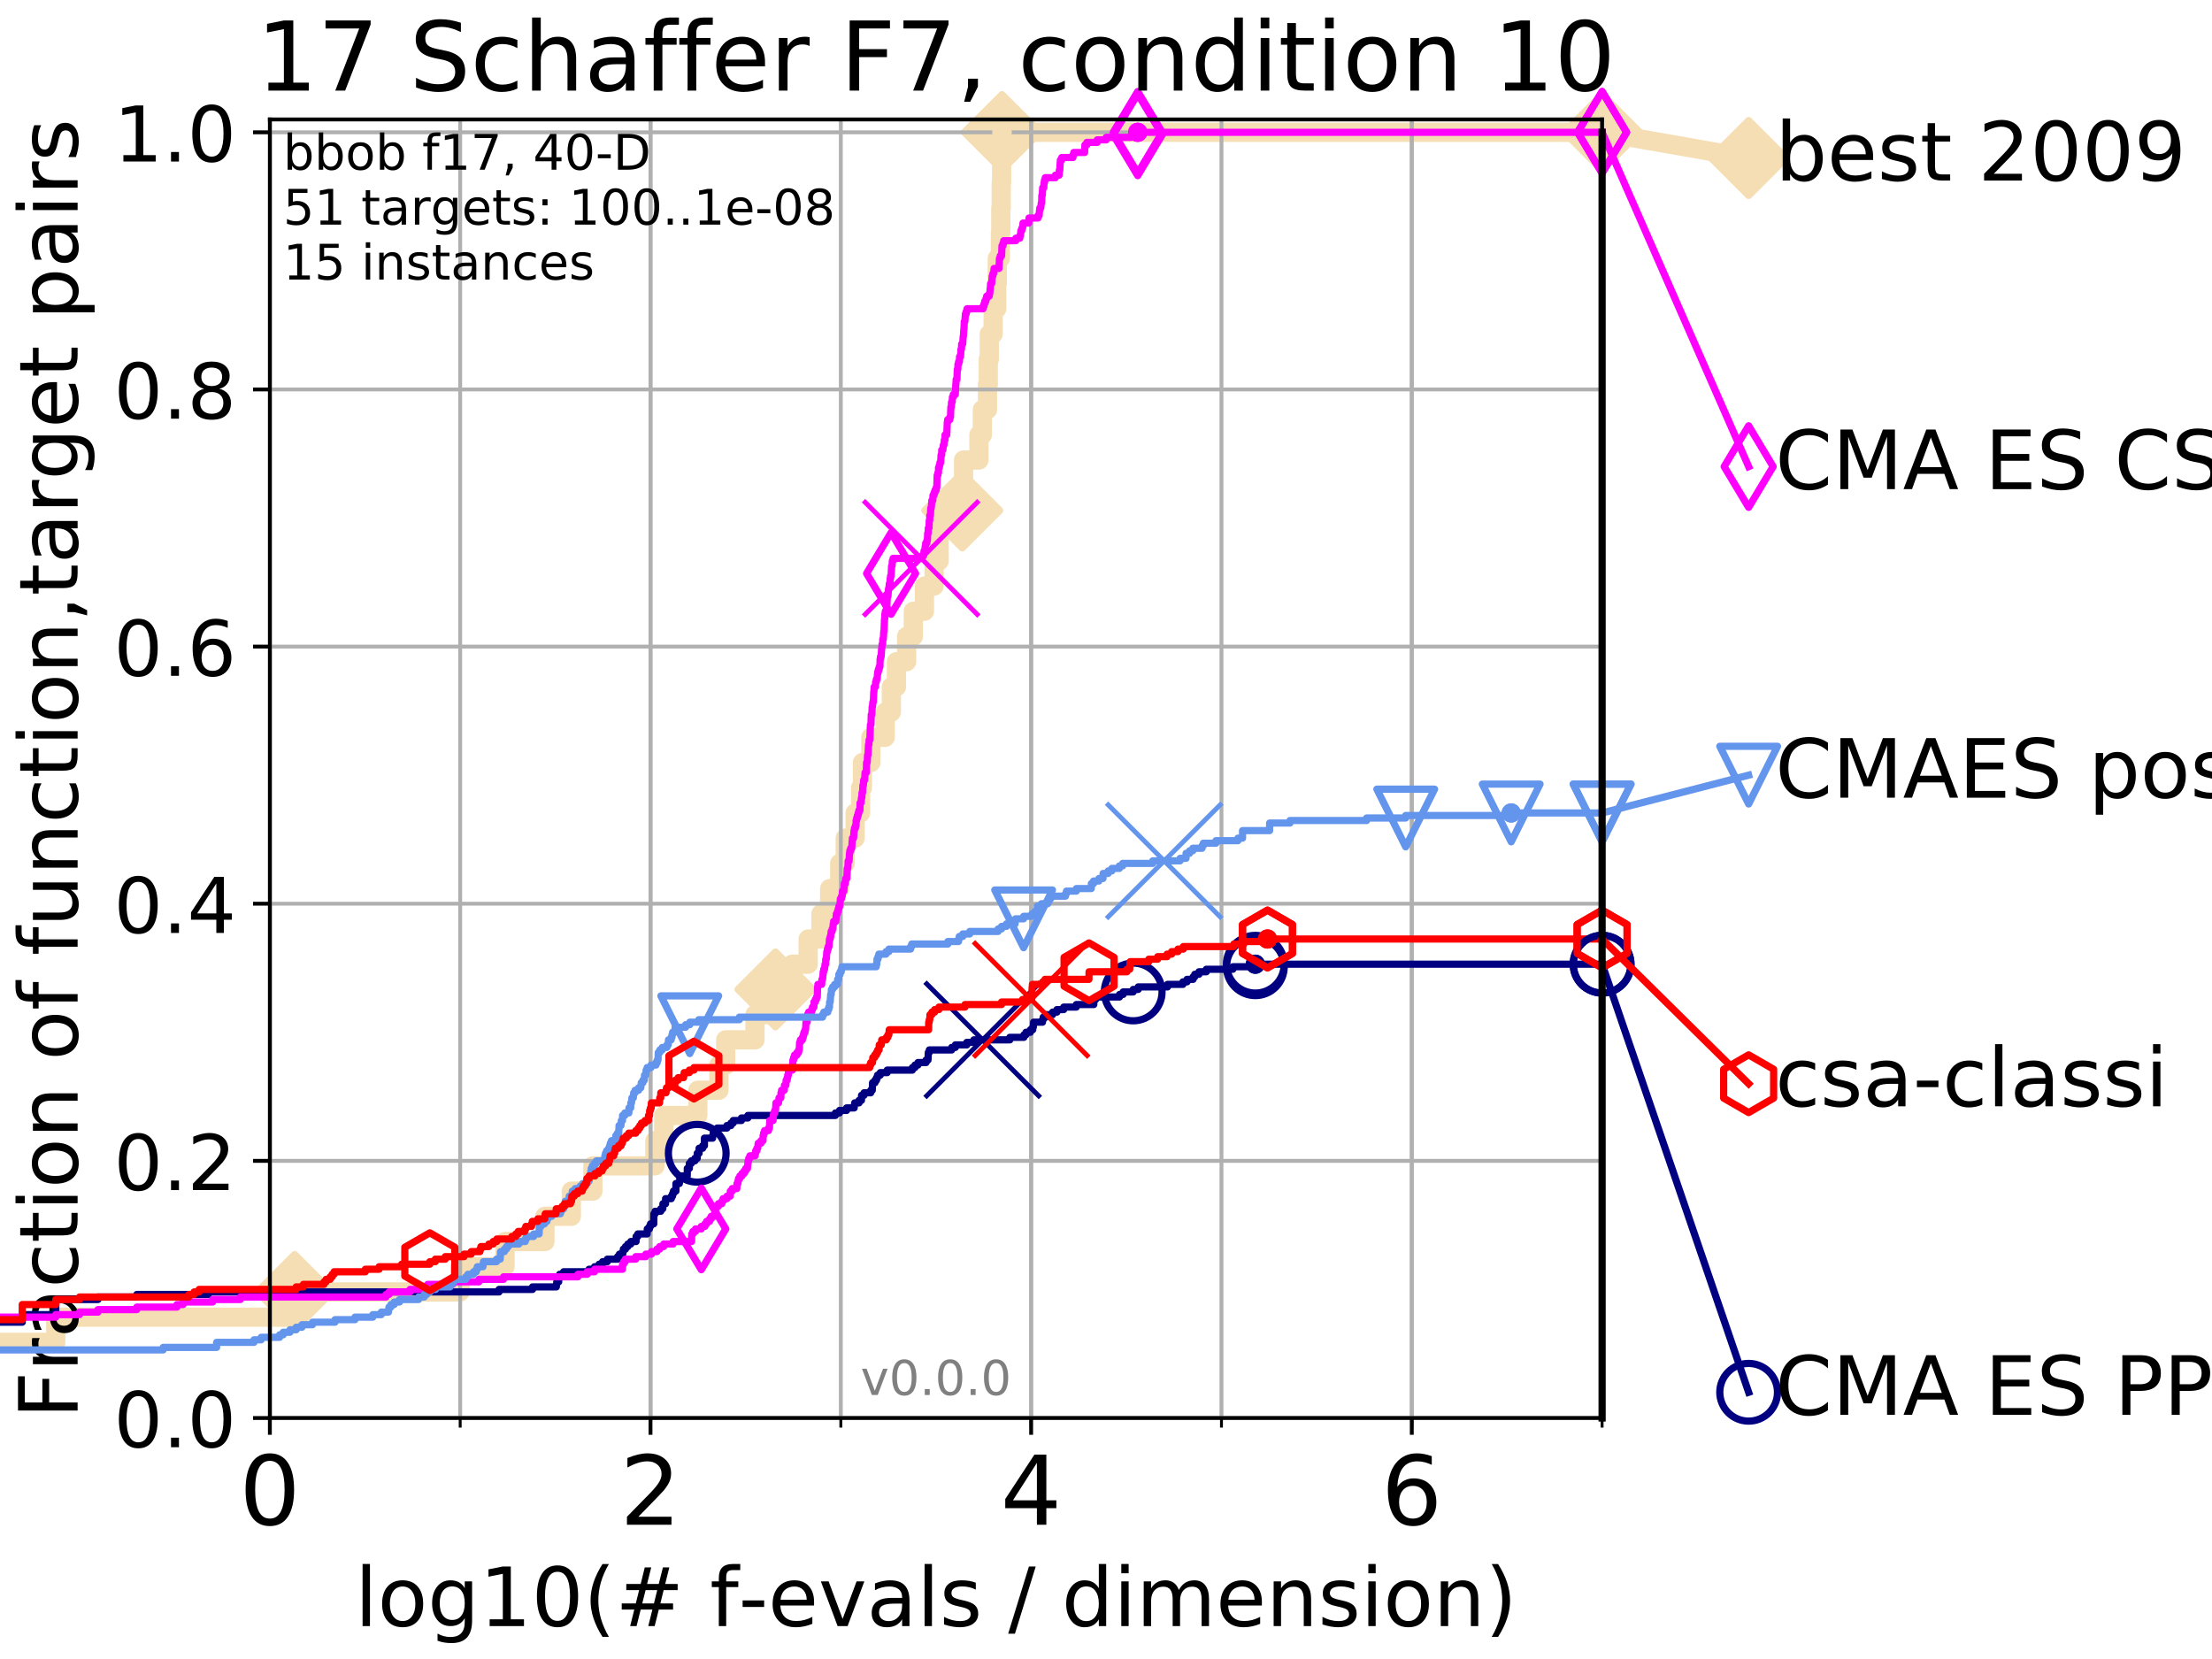 <?xml version="1.0" encoding="utf-8" standalone="no"?>
<!DOCTYPE svg PUBLIC "-//W3C//DTD SVG 1.1//EN"
  "http://www.w3.org/Graphics/SVG/1.1/DTD/svg11.dtd">
<!-- Created with matplotlib (http://matplotlib.org/) -->
<svg height="345pt" version="1.1" viewBox="0 0 460 345" width="460pt" xmlns="http://www.w3.org/2000/svg" xmlns:xlink="http://www.w3.org/1999/xlink">
 <defs>
  <style type="text/css">
*{stroke-linecap:butt;stroke-linejoin:round;}
  </style>
 </defs>
 <g id="figure_1">
  <g id="patch_1">
   <path d="M 0 345.6 
L 460.8 345.6 
L 460.8 0 
L 0 0 
z
" style="fill:#ffffff;"/>
  </g>
  <g id="axes_1">
   <g id="patch_2">
    <path d="M 56.12 294.88 
L 333.168 294.88 
L 333.168 24.84 
L 56.12 24.84 
z
" style="fill:#ffffff;"/>
   </g>
   <g id="line2d_1">
    <path d="M -1 279.153 
L 11.597 279.153 
L 11.597 273.91 
L 61.278 273.91 
L 61.278 268.668 
L 95.655 268.668 
L 95.655 263.425 
L 105.02 263.425 
L 105.02 258.183 
L 113.319 258.183 
L 113.319 252.94 
L 118.814 252.94 
L 118.814 247.698 
L 123.293 247.698 
L 123.293 242.455 
L 136.197 242.455 
L 136.197 237.213 
L 138.034 237.213 
L 138.034 231.97 
L 145.118 231.97 
L 145.118 226.728 
L 149.503 226.728 
L 149.503 221.485 
L 150.913 221.485 
L 150.913 216.243 
L 157.003 216.243 
L 157.003 211 
L 161.265 211 
L 161.265 205.758 
L 164.729 205.758 
L 164.729 200.515 
L 168.059 200.515 
L 168.059 195.273 
L 170.724 195.273 
L 170.724 190.03 
L 172.534 190.03 
L 172.534 184.788 
L 174.617 184.788 
L 174.617 179.546 
L 175.777 179.546 
L 175.777 174.303 
L 177.826 174.303 
L 177.826 169.061 
L 178.968 169.061 
L 178.968 163.818 
L 179.351 163.818 
L 179.351 158.576 
L 181.1 158.576 
L 181.1 153.333 
L 184.084 153.333 
L 184.084 148.091 
L 185.362 148.091 
L 185.362 142.848 
L 186.415 142.848 
L 186.415 137.606 
L 188.534 137.606 
L 188.534 132.363 
L 189.932 132.363 
L 189.932 127.121 
L 192.241 127.121 
L 192.241 121.878 
L 194.256 121.878 
L 194.256 116.636 
L 195.302 116.636 
L 195.302 111.393 
L 195.536 111.393 
L 195.536 106.151 
L 200.103 106.151 
L 200.103 100.908 
L 200.377 100.908 
L 200.377 95.666 
L 203.577 95.666 
L 203.577 90.423 
L 204.289 90.423 
L 204.289 85.181 
L 205.355 85.181 
L 205.355 79.938 
L 205.52 79.938 
L 205.52 74.696 
L 205.736 74.696 
L 205.736 69.453 
L 206.529 69.453 
L 206.529 64.211 
L 207.273 64.211 
L 207.273 58.969 
L 207.386 58.969 
L 207.386 53.726 
L 208.035 53.726 
L 208.035 48.484 
L 208.125 48.484 
L 208.125 43.241 
L 208.214 43.241 
L 208.214 37.999 
L 208.292 37.999 
L 208.292 32.756 
L 208.371 32.756 
L 208.371 27.514 
L 333.168 27.514 
" style="fill:none;stroke:#f5deb3;stroke-linecap:square;stroke-width:4;"/>
   </g>
   <g id="line2d_2">
    <defs>
     <path d="M -0 7.778 
L 7.778 0 
L 0 -7.778 
L -7.778 -0 
z
" id="me81bf3f409" style="stroke:#f5deb3;stroke-linejoin:miter;stroke-width:1.5;"/>
    </defs>
    <g>
     <use style="fill:#f5deb3;stroke:#f5deb3;stroke-linejoin:miter;stroke-width:1.5;" x="61.278" xlink:href="#me81bf3f409" y="268.668"/>
     <use style="fill:#f5deb3;stroke:#f5deb3;stroke-linejoin:miter;stroke-width:1.5;" x="161.265" xlink:href="#me81bf3f409" y="205.758"/>
     <use style="fill:#f5deb3;stroke:#f5deb3;stroke-linejoin:miter;stroke-width:1.5;" x="200.103" xlink:href="#me81bf3f409" y="106.151"/>
     <use style="fill:#f5deb3;stroke:#f5deb3;stroke-linejoin:miter;stroke-width:1.5;" x="208.371" xlink:href="#me81bf3f409" y="27.514"/>
     <use style="fill:#f5deb3;stroke:#f5deb3;stroke-linejoin:miter;stroke-width:1.5;" x="208.371" xlink:href="#me81bf3f409" y="27.514"/>
     <use style="fill:#f5deb3;stroke:#f5deb3;stroke-linejoin:miter;stroke-width:1.5;" x="333.168" xlink:href="#me81bf3f409" y="27.514"/>
    </g>
   </g>
   <g id="line2d_3">
    <path style="fill:none;stroke:#f5deb3;stroke-linecap:square;stroke-width:4;"/>
    <g/>
   </g>
   <g id="line2d_4">
    <path d="M 333.168 27.514 
L 363.643 32.861 
" style="fill:none;stroke:#f5deb3;stroke-linecap:square;stroke-width:4;"/>
    <g>
     <use style="fill:#f5deb3;stroke:#f5deb3;stroke-linejoin:miter;stroke-width:1.5;" x="333.168" xlink:href="#me81bf3f409" y="27.514"/>
     <use style="fill:#f5deb3;stroke:#f5deb3;stroke-linejoin:miter;stroke-width:1.5;" x="363.643" xlink:href="#me81bf3f409" y="32.861"/>
    </g>
   </g>
   <g id="matplotlib.axis_1">
    <g id="xtick_1">
     <g id="line2d_5">
      <path clip-path="url(#p769ba925bd)" d="M 56.12 294.88 
L 56.12 24.84 
" style="fill:none;stroke:#b0b0b0;stroke-linecap:square;stroke-width:0.8;"/>
     </g>
     <g id="line2d_6">
      <defs>
       <path d="M 0 0 
L 0 3.5 
" id="macd3e39542" style="stroke:#000000;stroke-width:0.8;"/>
      </defs>
      <g>
       <use style="stroke:#000000;stroke-width:0.8;" x="56.12" xlink:href="#macd3e39542" y="294.88"/>
      </g>
     </g>
     <g id="text_1">
      <!-- 0 -->
      <defs>
       <path d="M 31.781 66.406 
Q 24.172 66.406 20.328 58.906 
Q 16.5 51.422 16.5 36.375 
Q 16.5 21.391 20.328 13.891 
Q 24.172 6.391 31.781 6.391 
Q 39.453 6.391 43.281 13.891 
Q 47.125 21.391 47.125 36.375 
Q 47.125 51.422 43.281 58.906 
Q 39.453 66.406 31.781 66.406 
z
M 31.781 74.219 
Q 44.047 74.219 50.516 64.516 
Q 56.984 54.828 56.984 36.375 
Q 56.984 17.969 50.516 8.266 
Q 44.047 -1.422 31.781 -1.422 
Q 19.531 -1.422 13.062 8.266 
Q 6.594 17.969 6.594 36.375 
Q 6.594 54.828 13.062 64.516 
Q 19.531 74.219 31.781 74.219 
z
" id="DejaVuSans-30"/>
      </defs>
      <g transform="translate(49.758 317.077)scale(0.2 -0.2)">
       <use xlink:href="#DejaVuSans-30"/>
      </g>
     </g>
    </g>
    <g id="xtick_2">
     <g id="line2d_7">
      <path clip-path="url(#p769ba925bd)" d="M 135.277 294.88 
L 135.277 24.84 
" style="fill:none;stroke:#b0b0b0;stroke-linecap:square;stroke-width:0.8;"/>
     </g>
     <g id="line2d_8">
      <g>
       <use style="stroke:#000000;stroke-width:0.8;" x="135.277" xlink:href="#macd3e39542" y="294.88"/>
      </g>
     </g>
     <g id="text_2">
      <!-- 2 -->
      <defs>
       <path d="M 19.188 8.297 
L 53.609 8.297 
L 53.609 0 
L 7.328 0 
L 7.328 8.297 
Q 12.938 14.109 22.625 23.891 
Q 32.328 33.688 34.812 36.531 
Q 39.547 41.844 41.422 45.531 
Q 43.312 49.219 43.312 52.781 
Q 43.312 58.594 39.234 62.25 
Q 35.156 65.922 28.609 65.922 
Q 23.969 65.922 18.812 64.312 
Q 13.672 62.703 7.812 59.422 
L 7.812 69.391 
Q 13.766 71.781 18.938 73 
Q 24.125 74.219 28.422 74.219 
Q 39.75 74.219 46.484 68.547 
Q 53.219 62.891 53.219 53.422 
Q 53.219 48.922 51.531 44.891 
Q 49.859 40.875 45.406 35.406 
Q 44.188 33.984 37.641 27.219 
Q 31.109 20.453 19.188 8.297 
z
" id="DejaVuSans-32"/>
      </defs>
      <g transform="translate(128.914 317.077)scale(0.2 -0.2)">
       <use xlink:href="#DejaVuSans-32"/>
      </g>
     </g>
    </g>
    <g id="xtick_3">
     <g id="line2d_9">
      <path clip-path="url(#p769ba925bd)" d="M 214.433 294.88 
L 214.433 24.84 
" style="fill:none;stroke:#b0b0b0;stroke-linecap:square;stroke-width:0.8;"/>
     </g>
     <g id="line2d_10">
      <g>
       <use style="stroke:#000000;stroke-width:0.8;" x="214.433" xlink:href="#macd3e39542" y="294.88"/>
      </g>
     </g>
     <g id="text_3">
      <!-- 4 -->
      <defs>
       <path d="M 37.797 64.312 
L 12.891 25.391 
L 37.797 25.391 
z
M 35.203 72.906 
L 47.609 72.906 
L 47.609 25.391 
L 58.016 25.391 
L 58.016 17.188 
L 47.609 17.188 
L 47.609 0 
L 37.797 0 
L 37.797 17.188 
L 4.891 17.188 
L 4.891 26.703 
z
" id="DejaVuSans-34"/>
      </defs>
      <g transform="translate(208.071 317.077)scale(0.2 -0.2)">
       <use xlink:href="#DejaVuSans-34"/>
      </g>
     </g>
    </g>
    <g id="xtick_4">
     <g id="line2d_11">
      <path clip-path="url(#p769ba925bd)" d="M 293.59 294.88 
L 293.59 24.84 
" style="fill:none;stroke:#b0b0b0;stroke-linecap:square;stroke-width:0.8;"/>
     </g>
     <g id="line2d_12">
      <g>
       <use style="stroke:#000000;stroke-width:0.8;" x="293.59" xlink:href="#macd3e39542" y="294.88"/>
      </g>
     </g>
     <g id="text_4">
      <!-- 6 -->
      <defs>
       <path d="M 33.016 40.375 
Q 26.375 40.375 22.484 35.828 
Q 18.609 31.297 18.609 23.391 
Q 18.609 15.531 22.484 10.953 
Q 26.375 6.391 33.016 6.391 
Q 39.656 6.391 43.531 10.953 
Q 47.406 15.531 47.406 23.391 
Q 47.406 31.297 43.531 35.828 
Q 39.656 40.375 33.016 40.375 
z
M 52.594 71.297 
L 52.594 62.312 
Q 48.875 64.062 45.094 64.984 
Q 41.312 65.922 37.594 65.922 
Q 27.828 65.922 22.672 59.328 
Q 17.531 52.734 16.797 39.406 
Q 19.672 43.656 24.016 45.922 
Q 28.375 48.188 33.594 48.188 
Q 44.578 48.188 50.953 41.516 
Q 57.328 34.859 57.328 23.391 
Q 57.328 12.156 50.688 5.359 
Q 44.047 -1.422 33.016 -1.422 
Q 20.359 -1.422 13.672 8.266 
Q 6.984 17.969 6.984 36.375 
Q 6.984 53.656 15.188 63.938 
Q 23.391 74.219 37.203 74.219 
Q 40.922 74.219 44.703 73.484 
Q 48.484 72.75 52.594 71.297 
z
" id="DejaVuSans-36"/>
      </defs>
      <g transform="translate(287.227 317.077)scale(0.2 -0.2)">
       <use xlink:href="#DejaVuSans-36"/>
      </g>
     </g>
    </g>
    <g id="xtick_5">
     <g id="line2d_13">
      <path clip-path="url(#p769ba925bd)" d="M 56.12 294.88 
L 56.12 24.84 
" style="fill:none;stroke:#b0b0b0;stroke-linecap:square;stroke-width:0.8;"/>
     </g>
     <g id="line2d_14">
      <defs>
       <path d="M 0 0 
L 0 2 
" id="md73cd131f3" style="stroke:#000000;stroke-width:0.6;"/>
      </defs>
      <g>
       <use style="stroke:#000000;stroke-width:0.6;" x="56.12" xlink:href="#md73cd131f3" y="294.88"/>
      </g>
     </g>
    </g>
    <g id="xtick_6">
     <g id="line2d_15">
      <path clip-path="url(#p769ba925bd)" d="M 95.698 294.88 
L 95.698 24.84 
" style="fill:none;stroke:#b0b0b0;stroke-linecap:square;stroke-width:0.8;"/>
     </g>
     <g id="line2d_16">
      <g>
       <use style="stroke:#000000;stroke-width:0.6;" x="95.698" xlink:href="#md73cd131f3" y="294.88"/>
      </g>
     </g>
    </g>
    <g id="xtick_7">
     <g id="line2d_17">
      <path clip-path="url(#p769ba925bd)" d="M 135.277 294.88 
L 135.277 24.84 
" style="fill:none;stroke:#b0b0b0;stroke-linecap:square;stroke-width:0.8;"/>
     </g>
     <g id="line2d_18">
      <g>
       <use style="stroke:#000000;stroke-width:0.6;" x="135.277" xlink:href="#md73cd131f3" y="294.88"/>
      </g>
     </g>
    </g>
    <g id="xtick_8">
     <g id="line2d_19">
      <path clip-path="url(#p769ba925bd)" d="M 174.855 294.88 
L 174.855 24.84 
" style="fill:none;stroke:#b0b0b0;stroke-linecap:square;stroke-width:0.8;"/>
     </g>
     <g id="line2d_20">
      <g>
       <use style="stroke:#000000;stroke-width:0.6;" x="174.855" xlink:href="#md73cd131f3" y="294.88"/>
      </g>
     </g>
    </g>
    <g id="xtick_9">
     <g id="line2d_21">
      <path clip-path="url(#p769ba925bd)" d="M 214.433 294.88 
L 214.433 24.84 
" style="fill:none;stroke:#b0b0b0;stroke-linecap:square;stroke-width:0.8;"/>
     </g>
     <g id="line2d_22">
      <g>
       <use style="stroke:#000000;stroke-width:0.6;" x="214.433" xlink:href="#md73cd131f3" y="294.88"/>
      </g>
     </g>
    </g>
    <g id="xtick_10">
     <g id="line2d_23">
      <path clip-path="url(#p769ba925bd)" d="M 254.011 294.88 
L 254.011 24.84 
" style="fill:none;stroke:#b0b0b0;stroke-linecap:square;stroke-width:0.8;"/>
     </g>
     <g id="line2d_24">
      <g>
       <use style="stroke:#000000;stroke-width:0.6;" x="254.011" xlink:href="#md73cd131f3" y="294.88"/>
      </g>
     </g>
    </g>
    <g id="xtick_11">
     <g id="line2d_25">
      <path clip-path="url(#p769ba925bd)" d="M 293.59 294.88 
L 293.59 24.84 
" style="fill:none;stroke:#b0b0b0;stroke-linecap:square;stroke-width:0.8;"/>
     </g>
     <g id="line2d_26">
      <g>
       <use style="stroke:#000000;stroke-width:0.6;" x="293.59" xlink:href="#md73cd131f3" y="294.88"/>
      </g>
     </g>
    </g>
    <g id="xtick_12">
     <g id="line2d_27">
      <path clip-path="url(#p769ba925bd)" d="M 333.168 294.88 
L 333.168 24.84 
" style="fill:none;stroke:#b0b0b0;stroke-linecap:square;stroke-width:0.8;"/>
     </g>
     <g id="line2d_28">
      <g>
       <use style="stroke:#000000;stroke-width:0.6;" x="333.168" xlink:href="#md73cd131f3" y="294.88"/>
      </g>
     </g>
    </g>
    <g id="text_5">
     <!-- log10(# f-evals / dimension) -->
     <defs>
      <path d="M 9.422 75.984 
L 18.406 75.984 
L 18.406 0 
L 9.422 0 
z
" id="DejaVuSans-6c"/>
      <path d="M 30.609 48.391 
Q 23.391 48.391 19.188 42.75 
Q 14.984 37.109 14.984 27.297 
Q 14.984 17.484 19.156 11.844 
Q 23.344 6.203 30.609 6.203 
Q 37.797 6.203 41.984 11.859 
Q 46.188 17.531 46.188 27.297 
Q 46.188 37.016 41.984 42.703 
Q 37.797 48.391 30.609 48.391 
z
M 30.609 56 
Q 42.328 56 49.016 48.375 
Q 55.719 40.766 55.719 27.297 
Q 55.719 13.875 49.016 6.219 
Q 42.328 -1.422 30.609 -1.422 
Q 18.844 -1.422 12.172 6.219 
Q 5.516 13.875 5.516 27.297 
Q 5.516 40.766 12.172 48.375 
Q 18.844 56 30.609 56 
z
" id="DejaVuSans-6f"/>
      <path d="M 45.406 27.984 
Q 45.406 37.75 41.375 43.109 
Q 37.359 48.484 30.078 48.484 
Q 22.859 48.484 18.828 43.109 
Q 14.797 37.75 14.797 27.984 
Q 14.797 18.266 18.828 12.891 
Q 22.859 7.516 30.078 7.516 
Q 37.359 7.516 41.375 12.891 
Q 45.406 18.266 45.406 27.984 
z
M 54.391 6.781 
Q 54.391 -7.172 48.188 -13.984 
Q 42 -20.797 29.203 -20.797 
Q 24.469 -20.797 20.266 -20.094 
Q 16.062 -19.391 12.109 -17.922 
L 12.109 -9.188 
Q 16.062 -11.328 19.922 -12.344 
Q 23.781 -13.375 27.781 -13.375 
Q 36.625 -13.375 41.016 -8.766 
Q 45.406 -4.156 45.406 5.172 
L 45.406 9.625 
Q 42.625 4.781 38.281 2.391 
Q 33.938 0 27.875 0 
Q 17.828 0 11.672 7.656 
Q 5.516 15.328 5.516 27.984 
Q 5.516 40.672 11.672 48.328 
Q 17.828 56 27.875 56 
Q 33.938 56 38.281 53.609 
Q 42.625 51.219 45.406 46.391 
L 45.406 54.688 
L 54.391 54.688 
z
" id="DejaVuSans-67"/>
      <path d="M 12.406 8.297 
L 28.516 8.297 
L 28.516 63.922 
L 10.984 60.406 
L 10.984 69.391 
L 28.422 72.906 
L 38.281 72.906 
L 38.281 8.297 
L 54.391 8.297 
L 54.391 0 
L 12.406 0 
z
" id="DejaVuSans-31"/>
      <path d="M 31 75.875 
Q 24.469 64.656 21.281 53.656 
Q 18.109 42.672 18.109 31.391 
Q 18.109 20.125 21.312 9.062 
Q 24.516 -2 31 -13.188 
L 23.188 -13.188 
Q 15.875 -1.703 12.234 9.375 
Q 8.594 20.453 8.594 31.391 
Q 8.594 42.281 12.203 53.312 
Q 15.828 64.359 23.188 75.875 
z
" id="DejaVuSans-28"/>
      <path d="M 51.125 44 
L 36.922 44 
L 32.812 27.688 
L 47.125 27.688 
z
M 43.797 71.781 
L 38.719 51.516 
L 52.984 51.516 
L 58.109 71.781 
L 65.922 71.781 
L 60.891 51.516 
L 76.125 51.516 
L 76.125 44 
L 58.984 44 
L 54.984 27.688 
L 70.516 27.688 
L 70.516 20.219 
L 53.078 20.219 
L 48 0 
L 40.188 0 
L 45.219 20.219 
L 30.906 20.219 
L 25.875 0 
L 18.016 0 
L 23.094 20.219 
L 7.719 20.219 
L 7.719 27.688 
L 24.906 27.688 
L 29 44 
L 13.281 44 
L 13.281 51.516 
L 30.906 51.516 
L 35.891 71.781 
z
" id="DejaVuSans-23"/>
      <path id="DejaVuSans-20"/>
      <path d="M 37.109 75.984 
L 37.109 68.5 
L 28.516 68.5 
Q 23.688 68.5 21.797 66.547 
Q 19.922 64.594 19.922 59.516 
L 19.922 54.688 
L 34.719 54.688 
L 34.719 47.703 
L 19.922 47.703 
L 19.922 0 
L 10.891 0 
L 10.891 47.703 
L 2.297 47.703 
L 2.297 54.688 
L 10.891 54.688 
L 10.891 58.5 
Q 10.891 67.625 15.141 71.797 
Q 19.391 75.984 28.609 75.984 
z
" id="DejaVuSans-66"/>
      <path d="M 4.891 31.391 
L 31.203 31.391 
L 31.203 23.391 
L 4.891 23.391 
z
" id="DejaVuSans-2d"/>
      <path d="M 56.203 29.594 
L 56.203 25.203 
L 14.891 25.203 
Q 15.484 15.922 20.484 11.062 
Q 25.484 6.203 34.422 6.203 
Q 39.594 6.203 44.453 7.469 
Q 49.312 8.734 54.109 11.281 
L 54.109 2.781 
Q 49.266 0.734 44.188 -0.344 
Q 39.109 -1.422 33.891 -1.422 
Q 20.797 -1.422 13.156 6.188 
Q 5.516 13.812 5.516 26.812 
Q 5.516 40.234 12.766 48.109 
Q 20.016 56 32.328 56 
Q 43.359 56 49.781 48.891 
Q 56.203 41.797 56.203 29.594 
z
M 47.219 32.234 
Q 47.125 39.594 43.094 43.984 
Q 39.062 48.391 32.422 48.391 
Q 24.906 48.391 20.391 44.141 
Q 15.875 39.891 15.188 32.172 
z
" id="DejaVuSans-65"/>
      <path d="M 2.984 54.688 
L 12.5 54.688 
L 29.594 8.797 
L 46.688 54.688 
L 56.203 54.688 
L 35.688 0 
L 23.484 0 
z
" id="DejaVuSans-76"/>
      <path d="M 34.281 27.484 
Q 23.391 27.484 19.188 25 
Q 14.984 22.516 14.984 16.5 
Q 14.984 11.719 18.141 8.906 
Q 21.297 6.109 26.703 6.109 
Q 34.188 6.109 38.703 11.406 
Q 43.219 16.703 43.219 25.484 
L 43.219 27.484 
z
M 52.203 31.203 
L 52.203 0 
L 43.219 0 
L 43.219 8.297 
Q 40.141 3.328 35.547 0.953 
Q 30.953 -1.422 24.312 -1.422 
Q 15.922 -1.422 10.953 3.297 
Q 6 8.016 6 15.922 
Q 6 25.141 12.172 29.828 
Q 18.359 34.516 30.609 34.516 
L 43.219 34.516 
L 43.219 35.406 
Q 43.219 41.609 39.141 45 
Q 35.062 48.391 27.688 48.391 
Q 23 48.391 18.547 47.266 
Q 14.109 46.141 10.016 43.891 
L 10.016 52.203 
Q 14.938 54.109 19.578 55.047 
Q 24.219 56 28.609 56 
Q 40.484 56 46.344 49.844 
Q 52.203 43.703 52.203 31.203 
z
" id="DejaVuSans-61"/>
      <path d="M 44.281 53.078 
L 44.281 44.578 
Q 40.484 46.531 36.375 47.5 
Q 32.281 48.484 27.875 48.484 
Q 21.188 48.484 17.844 46.438 
Q 14.5 44.391 14.5 40.281 
Q 14.5 37.156 16.891 35.375 
Q 19.281 33.594 26.516 31.984 
L 29.594 31.297 
Q 39.156 29.25 43.188 25.516 
Q 47.219 21.781 47.219 15.094 
Q 47.219 7.469 41.188 3.016 
Q 35.156 -1.422 24.609 -1.422 
Q 20.219 -1.422 15.453 -0.562 
Q 10.688 0.297 5.422 2 
L 5.422 11.281 
Q 10.406 8.688 15.234 7.391 
Q 20.062 6.109 24.812 6.109 
Q 31.156 6.109 34.562 8.281 
Q 37.984 10.453 37.984 14.406 
Q 37.984 18.062 35.516 20.016 
Q 33.062 21.969 24.703 23.781 
L 21.578 24.516 
Q 13.234 26.266 9.516 29.906 
Q 5.812 33.547 5.812 39.891 
Q 5.812 47.609 11.281 51.797 
Q 16.75 56 26.812 56 
Q 31.781 56 36.172 55.266 
Q 40.578 54.547 44.281 53.078 
z
" id="DejaVuSans-73"/>
      <path d="M 25.391 72.906 
L 33.688 72.906 
L 8.297 -9.281 
L 0 -9.281 
z
" id="DejaVuSans-2f"/>
      <path d="M 45.406 46.391 
L 45.406 75.984 
L 54.391 75.984 
L 54.391 0 
L 45.406 0 
L 45.406 8.203 
Q 42.578 3.328 38.25 0.953 
Q 33.938 -1.422 27.875 -1.422 
Q 17.969 -1.422 11.734 6.484 
Q 5.516 14.406 5.516 27.297 
Q 5.516 40.188 11.734 48.094 
Q 17.969 56 27.875 56 
Q 33.938 56 38.25 53.625 
Q 42.578 51.266 45.406 46.391 
z
M 14.797 27.297 
Q 14.797 17.391 18.875 11.75 
Q 22.953 6.109 30.078 6.109 
Q 37.203 6.109 41.297 11.75 
Q 45.406 17.391 45.406 27.297 
Q 45.406 37.203 41.297 42.844 
Q 37.203 48.484 30.078 48.484 
Q 22.953 48.484 18.875 42.844 
Q 14.797 37.203 14.797 27.297 
z
" id="DejaVuSans-64"/>
      <path d="M 9.422 54.688 
L 18.406 54.688 
L 18.406 0 
L 9.422 0 
z
M 9.422 75.984 
L 18.406 75.984 
L 18.406 64.594 
L 9.422 64.594 
z
" id="DejaVuSans-69"/>
      <path d="M 52 44.188 
Q 55.375 50.25 60.062 53.125 
Q 64.75 56 71.094 56 
Q 79.641 56 84.281 50.016 
Q 88.922 44.047 88.922 33.016 
L 88.922 0 
L 79.891 0 
L 79.891 32.719 
Q 79.891 40.578 77.094 44.375 
Q 74.312 48.188 68.609 48.188 
Q 61.625 48.188 57.562 43.547 
Q 53.516 38.922 53.516 30.906 
L 53.516 0 
L 44.484 0 
L 44.484 32.719 
Q 44.484 40.625 41.703 44.406 
Q 38.922 48.188 33.109 48.188 
Q 26.219 48.188 22.156 43.531 
Q 18.109 38.875 18.109 30.906 
L 18.109 0 
L 9.078 0 
L 9.078 54.688 
L 18.109 54.688 
L 18.109 46.188 
Q 21.188 51.219 25.484 53.609 
Q 29.781 56 35.688 56 
Q 41.656 56 45.828 52.969 
Q 50 49.953 52 44.188 
z
" id="DejaVuSans-6d"/>
      <path d="M 54.891 33.016 
L 54.891 0 
L 45.906 0 
L 45.906 32.719 
Q 45.906 40.484 42.875 44.328 
Q 39.844 48.188 33.797 48.188 
Q 26.516 48.188 22.312 43.547 
Q 18.109 38.922 18.109 30.906 
L 18.109 0 
L 9.078 0 
L 9.078 54.688 
L 18.109 54.688 
L 18.109 46.188 
Q 21.344 51.125 25.703 53.562 
Q 30.078 56 35.797 56 
Q 45.219 56 50.047 50.172 
Q 54.891 44.344 54.891 33.016 
z
" id="DejaVuSans-6e"/>
      <path d="M 8.016 75.875 
L 15.828 75.875 
Q 23.141 64.359 26.781 53.312 
Q 30.422 42.281 30.422 31.391 
Q 30.422 20.453 26.781 9.375 
Q 23.141 -1.703 15.828 -13.188 
L 8.016 -13.188 
Q 14.5 -2 17.703 9.062 
Q 20.906 20.125 20.906 31.391 
Q 20.906 42.672 17.703 53.656 
Q 14.5 64.656 8.016 75.875 
z
" id="DejaVuSans-29"/>
     </defs>
     <g transform="translate(73.803 338.154)scale(0.17 -0.17)">
      <use xlink:href="#DejaVuSans-6c"/>
      <use x="27.783" xlink:href="#DejaVuSans-6f"/>
      <use x="88.965" xlink:href="#DejaVuSans-67"/>
      <use x="152.441" xlink:href="#DejaVuSans-31"/>
      <use x="216.064" xlink:href="#DejaVuSans-30"/>
      <use x="279.688" xlink:href="#DejaVuSans-28"/>
      <use x="318.701" xlink:href="#DejaVuSans-23"/>
      <use x="402.49" xlink:href="#DejaVuSans-20"/>
      <use x="434.277" xlink:href="#DejaVuSans-66"/>
      <use x="469.404" xlink:href="#DejaVuSans-2d"/>
      <use x="505.488" xlink:href="#DejaVuSans-65"/>
      <use x="567.012" xlink:href="#DejaVuSans-76"/>
      <use x="626.191" xlink:href="#DejaVuSans-61"/>
      <use x="687.471" xlink:href="#DejaVuSans-6c"/>
      <use x="715.254" xlink:href="#DejaVuSans-73"/>
      <use x="767.354" xlink:href="#DejaVuSans-20"/>
      <use x="799.141" xlink:href="#DejaVuSans-2f"/>
      <use x="832.832" xlink:href="#DejaVuSans-20"/>
      <use x="864.619" xlink:href="#DejaVuSans-64"/>
      <use x="928.096" xlink:href="#DejaVuSans-69"/>
      <use x="955.879" xlink:href="#DejaVuSans-6d"/>
      <use x="1053.291" xlink:href="#DejaVuSans-65"/>
      <use x="1114.814" xlink:href="#DejaVuSans-6e"/>
      <use x="1178.193" xlink:href="#DejaVuSans-73"/>
      <use x="1230.293" xlink:href="#DejaVuSans-69"/>
      <use x="1258.076" xlink:href="#DejaVuSans-6f"/>
      <use x="1319.258" xlink:href="#DejaVuSans-6e"/>
      <use x="1382.637" xlink:href="#DejaVuSans-29"/>
     </g>
    </g>
   </g>
   <g id="matplotlib.axis_2">
    <g id="ytick_1">
     <g id="line2d_29">
      <path clip-path="url(#p769ba925bd)" d="M 56.12 294.88 
L 333.168 294.88 
" style="fill:none;stroke:#b0b0b0;stroke-linecap:square;stroke-width:0.8;"/>
     </g>
     <g id="line2d_30">
      <defs>
       <path d="M 0 0 
L -3.5 0 
" id="m6079e7e28e" style="stroke:#000000;stroke-width:0.8;"/>
      </defs>
      <g>
       <use style="stroke:#000000;stroke-width:0.8;" x="56.12" xlink:href="#m6079e7e28e" y="294.88"/>
      </g>
     </g>
     <g id="text_6">
      <!-- 0.0 -->
      <defs>
       <path d="M 10.688 12.406 
L 21 12.406 
L 21 0 
L 10.688 0 
z
" id="DejaVuSans-2e"/>
      </defs>
      <g transform="translate(23.675 300.959)scale(0.16 -0.16)">
       <use xlink:href="#DejaVuSans-30"/>
       <use x="63.623" xlink:href="#DejaVuSans-2e"/>
       <use x="95.41" xlink:href="#DejaVuSans-30"/>
      </g>
     </g>
    </g>
    <g id="ytick_2">
     <g id="line2d_31">
      <path clip-path="url(#p769ba925bd)" d="M 56.12 241.407 
L 333.168 241.407 
" style="fill:none;stroke:#b0b0b0;stroke-linecap:square;stroke-width:0.8;"/>
     </g>
     <g id="line2d_32">
      <g>
       <use style="stroke:#000000;stroke-width:0.8;" x="56.12" xlink:href="#m6079e7e28e" y="241.407"/>
      </g>
     </g>
     <g id="text_7">
      <!-- 0.2 -->
      <g transform="translate(23.675 247.485)scale(0.16 -0.16)">
       <use xlink:href="#DejaVuSans-30"/>
       <use x="63.623" xlink:href="#DejaVuSans-2e"/>
       <use x="95.41" xlink:href="#DejaVuSans-32"/>
      </g>
     </g>
    </g>
    <g id="ytick_3">
     <g id="line2d_33">
      <path clip-path="url(#p769ba925bd)" d="M 56.12 187.933 
L 333.168 187.933 
" style="fill:none;stroke:#b0b0b0;stroke-linecap:square;stroke-width:0.8;"/>
     </g>
     <g id="line2d_34">
      <g>
       <use style="stroke:#000000;stroke-width:0.8;" x="56.12" xlink:href="#m6079e7e28e" y="187.933"/>
      </g>
     </g>
     <g id="text_8">
      <!-- 0.4 -->
      <g transform="translate(23.675 194.012)scale(0.16 -0.16)">
       <use xlink:href="#DejaVuSans-30"/>
       <use x="63.623" xlink:href="#DejaVuSans-2e"/>
       <use x="95.41" xlink:href="#DejaVuSans-34"/>
      </g>
     </g>
    </g>
    <g id="ytick_4">
     <g id="line2d_35">
      <path clip-path="url(#p769ba925bd)" d="M 56.12 134.46 
L 333.168 134.46 
" style="fill:none;stroke:#b0b0b0;stroke-linecap:square;stroke-width:0.8;"/>
     </g>
     <g id="line2d_36">
      <g>
       <use style="stroke:#000000;stroke-width:0.8;" x="56.12" xlink:href="#m6079e7e28e" y="134.46"/>
      </g>
     </g>
     <g id="text_9">
      <!-- 0.6 -->
      <g transform="translate(23.675 140.539)scale(0.16 -0.16)">
       <use xlink:href="#DejaVuSans-30"/>
       <use x="63.623" xlink:href="#DejaVuSans-2e"/>
       <use x="95.41" xlink:href="#DejaVuSans-36"/>
      </g>
     </g>
    </g>
    <g id="ytick_5">
     <g id="line2d_37">
      <path clip-path="url(#p769ba925bd)" d="M 56.12 80.987 
L 333.168 80.987 
" style="fill:none;stroke:#b0b0b0;stroke-linecap:square;stroke-width:0.8;"/>
     </g>
     <g id="line2d_38">
      <g>
       <use style="stroke:#000000;stroke-width:0.8;" x="56.12" xlink:href="#m6079e7e28e" y="80.987"/>
      </g>
     </g>
     <g id="text_10">
      <!-- 0.8 -->
      <defs>
       <path d="M 31.781 34.625 
Q 24.75 34.625 20.719 30.859 
Q 16.703 27.094 16.703 20.516 
Q 16.703 13.922 20.719 10.156 
Q 24.75 6.391 31.781 6.391 
Q 38.812 6.391 42.859 10.172 
Q 46.922 13.969 46.922 20.516 
Q 46.922 27.094 42.891 30.859 
Q 38.875 34.625 31.781 34.625 
z
M 21.922 38.812 
Q 15.578 40.375 12.031 44.719 
Q 8.5 49.078 8.5 55.328 
Q 8.5 64.062 14.719 69.141 
Q 20.953 74.219 31.781 74.219 
Q 42.672 74.219 48.875 69.141 
Q 55.078 64.062 55.078 55.328 
Q 55.078 49.078 51.531 44.719 
Q 48 40.375 41.703 38.812 
Q 48.828 37.156 52.797 32.312 
Q 56.781 27.484 56.781 20.516 
Q 56.781 9.906 50.312 4.234 
Q 43.844 -1.422 31.781 -1.422 
Q 19.734 -1.422 13.25 4.234 
Q 6.781 9.906 6.781 20.516 
Q 6.781 27.484 10.781 32.312 
Q 14.797 37.156 21.922 38.812 
z
M 18.312 54.391 
Q 18.312 48.734 21.844 45.562 
Q 25.391 42.391 31.781 42.391 
Q 38.141 42.391 41.719 45.562 
Q 45.312 48.734 45.312 54.391 
Q 45.312 60.062 41.719 63.234 
Q 38.141 66.406 31.781 66.406 
Q 25.391 66.406 21.844 63.234 
Q 18.312 60.062 18.312 54.391 
z
" id="DejaVuSans-38"/>
      </defs>
      <g transform="translate(23.675 87.066)scale(0.16 -0.16)">
       <use xlink:href="#DejaVuSans-30"/>
       <use x="63.623" xlink:href="#DejaVuSans-2e"/>
       <use x="95.41" xlink:href="#DejaVuSans-38"/>
      </g>
     </g>
    </g>
    <g id="ytick_6">
     <g id="line2d_39">
      <path clip-path="url(#p769ba925bd)" d="M 56.12 27.514 
L 333.168 27.514 
" style="fill:none;stroke:#b0b0b0;stroke-linecap:square;stroke-width:0.8;"/>
     </g>
     <g id="line2d_40">
      <g>
       <use style="stroke:#000000;stroke-width:0.8;" x="56.12" xlink:href="#m6079e7e28e" y="27.514"/>
      </g>
     </g>
     <g id="text_11">
      <!-- 1.0 -->
      <g transform="translate(23.675 33.592)scale(0.16 -0.16)">
       <use xlink:href="#DejaVuSans-31"/>
       <use x="63.623" xlink:href="#DejaVuSans-2e"/>
       <use x="95.41" xlink:href="#DejaVuSans-30"/>
      </g>
     </g>
    </g>
    <g id="text_12">
     <!-- Fraction of function,target pairs -->
     <defs>
      <path d="M 9.812 72.906 
L 51.703 72.906 
L 51.703 64.594 
L 19.672 64.594 
L 19.672 43.109 
L 48.578 43.109 
L 48.578 34.812 
L 19.672 34.812 
L 19.672 0 
L 9.812 0 
z
" id="DejaVuSans-46"/>
      <path d="M 41.109 46.297 
Q 39.594 47.172 37.812 47.578 
Q 36.031 48 33.891 48 
Q 26.266 48 22.188 43.047 
Q 18.109 38.094 18.109 28.812 
L 18.109 0 
L 9.078 0 
L 9.078 54.688 
L 18.109 54.688 
L 18.109 46.188 
Q 20.953 51.172 25.484 53.578 
Q 30.031 56 36.531 56 
Q 37.453 56 38.578 55.875 
Q 39.703 55.766 41.062 55.516 
z
" id="DejaVuSans-72"/>
      <path d="M 48.781 52.594 
L 48.781 44.188 
Q 44.969 46.297 41.141 47.344 
Q 37.312 48.391 33.406 48.391 
Q 24.656 48.391 19.812 42.844 
Q 14.984 37.312 14.984 27.297 
Q 14.984 17.281 19.812 11.734 
Q 24.656 6.203 33.406 6.203 
Q 37.312 6.203 41.141 7.25 
Q 44.969 8.297 48.781 10.406 
L 48.781 2.094 
Q 45.016 0.344 40.984 -0.531 
Q 36.969 -1.422 32.422 -1.422 
Q 20.062 -1.422 12.781 6.344 
Q 5.516 14.109 5.516 27.297 
Q 5.516 40.672 12.859 48.328 
Q 20.219 56 33.016 56 
Q 37.156 56 41.109 55.141 
Q 45.062 54.297 48.781 52.594 
z
" id="DejaVuSans-63"/>
      <path d="M 18.312 70.219 
L 18.312 54.688 
L 36.812 54.688 
L 36.812 47.703 
L 18.312 47.703 
L 18.312 18.016 
Q 18.312 11.328 20.141 9.422 
Q 21.969 7.516 27.594 7.516 
L 36.812 7.516 
L 36.812 0 
L 27.594 0 
Q 17.188 0 13.234 3.875 
Q 9.281 7.766 9.281 18.016 
L 9.281 47.703 
L 2.688 47.703 
L 2.688 54.688 
L 9.281 54.688 
L 9.281 70.219 
z
" id="DejaVuSans-74"/>
      <path d="M 8.5 21.578 
L 8.5 54.688 
L 17.484 54.688 
L 17.484 21.922 
Q 17.484 14.156 20.5 10.266 
Q 23.531 6.391 29.594 6.391 
Q 36.859 6.391 41.078 11.031 
Q 45.312 15.672 45.312 23.688 
L 45.312 54.688 
L 54.297 54.688 
L 54.297 0 
L 45.312 0 
L 45.312 8.406 
Q 42.047 3.422 37.719 1 
Q 33.406 -1.422 27.688 -1.422 
Q 18.266 -1.422 13.375 4.438 
Q 8.5 10.297 8.5 21.578 
z
M 31.109 56 
z
" id="DejaVuSans-75"/>
      <path d="M 11.719 12.406 
L 22.016 12.406 
L 22.016 4 
L 14.016 -11.625 
L 7.719 -11.625 
L 11.719 4 
z
" id="DejaVuSans-2c"/>
      <path d="M 18.109 8.203 
L 18.109 -20.797 
L 9.078 -20.797 
L 9.078 54.688 
L 18.109 54.688 
L 18.109 46.391 
Q 20.953 51.266 25.266 53.625 
Q 29.594 56 35.594 56 
Q 45.562 56 51.781 48.094 
Q 58.016 40.188 58.016 27.297 
Q 58.016 14.406 51.781 6.484 
Q 45.562 -1.422 35.594 -1.422 
Q 29.594 -1.422 25.266 0.953 
Q 20.953 3.328 18.109 8.203 
z
M 48.688 27.297 
Q 48.688 37.203 44.609 42.844 
Q 40.531 48.484 33.406 48.484 
Q 26.266 48.484 22.188 42.844 
Q 18.109 37.203 18.109 27.297 
Q 18.109 17.391 22.188 11.75 
Q 26.266 6.109 33.406 6.109 
Q 40.531 6.109 44.609 11.75 
Q 48.688 17.391 48.688 27.297 
z
" id="DejaVuSans-70"/>
     </defs>
     <g transform="translate(16.14 294.999)rotate(-90)scale(0.17 -0.17)">
      <use xlink:href="#DejaVuSans-46"/>
      <use x="57.41" xlink:href="#DejaVuSans-72"/>
      <use x="98.523" xlink:href="#DejaVuSans-61"/>
      <use x="159.803" xlink:href="#DejaVuSans-63"/>
      <use x="214.783" xlink:href="#DejaVuSans-74"/>
      <use x="253.992" xlink:href="#DejaVuSans-69"/>
      <use x="281.775" xlink:href="#DejaVuSans-6f"/>
      <use x="342.957" xlink:href="#DejaVuSans-6e"/>
      <use x="406.336" xlink:href="#DejaVuSans-20"/>
      <use x="438.123" xlink:href="#DejaVuSans-6f"/>
      <use x="499.305" xlink:href="#DejaVuSans-66"/>
      <use x="534.51" xlink:href="#DejaVuSans-20"/>
      <use x="566.297" xlink:href="#DejaVuSans-66"/>
      <use x="601.502" xlink:href="#DejaVuSans-75"/>
      <use x="664.881" xlink:href="#DejaVuSans-6e"/>
      <use x="728.26" xlink:href="#DejaVuSans-63"/>
      <use x="783.24" xlink:href="#DejaVuSans-74"/>
      <use x="822.449" xlink:href="#DejaVuSans-69"/>
      <use x="850.232" xlink:href="#DejaVuSans-6f"/>
      <use x="911.414" xlink:href="#DejaVuSans-6e"/>
      <use x="974.793" xlink:href="#DejaVuSans-2c"/>
      <use x="1006.58" xlink:href="#DejaVuSans-74"/>
      <use x="1045.789" xlink:href="#DejaVuSans-61"/>
      <use x="1107.068" xlink:href="#DejaVuSans-72"/>
      <use x="1148.166" xlink:href="#DejaVuSans-67"/>
      <use x="1211.643" xlink:href="#DejaVuSans-65"/>
      <use x="1273.166" xlink:href="#DejaVuSans-74"/>
      <use x="1312.375" xlink:href="#DejaVuSans-20"/>
      <use x="1344.162" xlink:href="#DejaVuSans-70"/>
      <use x="1407.639" xlink:href="#DejaVuSans-61"/>
      <use x="1468.918" xlink:href="#DejaVuSans-69"/>
      <use x="1496.701" xlink:href="#DejaVuSans-72"/>
      <use x="1537.814" xlink:href="#DejaVuSans-73"/>
     </g>
    </g>
   </g>
   <g id="line2d_41">
    <defs>
     <path d="M 0 1.5 
C 0.398 1.5 0.779 1.342 1.061 1.061 
C 1.342 0.779 1.5 0.398 1.5 0 
C 1.5 -0.398 1.342 -0.779 1.061 -1.061 
C 0.779 -1.342 0.398 -1.5 0 -1.5 
C -0.398 -1.5 -0.779 -1.342 -1.061 -1.061 
C -1.342 -0.779 -1.5 -0.398 -1.5 0 
C -1.5 0.398 -1.342 0.779 -1.061 1.061 
C -0.779 1.342 -0.398 1.5 0 1.5 
z
" id="me2973add8c" style="stroke:#f5deb3;"/>
    </defs>
    <g>
     <use style="fill:#f5deb3;stroke:#f5deb3;" x="208.371" xlink:href="#me2973add8c" y="27.514"/>
     <use style="fill:#f5deb3;stroke:#f5deb3;" x="208.371" xlink:href="#me2973add8c" y="27.514"/>
    </g>
   </g>
   <g id="line2d_42">
    <defs>
     <path d="M 0 1.5 
C 0.398 1.5 0.779 1.342 1.061 1.061 
C 1.342 0.779 1.5 0.398 1.5 0 
C 1.5 -0.398 1.342 -0.779 1.061 -1.061 
C 0.779 -1.342 0.398 -1.5 0 -1.5 
C -0.398 -1.5 -0.779 -1.342 -1.061 -1.061 
C -1.342 -0.779 -1.5 -0.398 -1.5 0 
C -1.5 0.398 -1.342 0.779 -1.061 1.061 
C -0.779 1.342 -0.398 1.5 0 1.5 
z
" id="m8376ffb07c" style="stroke:#000080;"/>
    </defs>
    <g>
     <use style="fill:#000080;stroke:#000080;" x="261.057" xlink:href="#m8376ffb07c" y="200.515"/>
     <use style="fill:#000080;stroke:#000080;" x="261.057" xlink:href="#m8376ffb07c" y="200.515"/>
    </g>
   </g>
   <g id="line2d_43">
    <path d="M -1 274.959 
L 4.627 274.959 
L 4.627 273.386 
L 11.597 273.386 
L 11.597 270.24 
L 20.377 270.24 
L 20.377 269.716 
L 28.456 269.716 
L 28.456 269.192 
L 43.324 269.192 
L 43.324 268.668 
L 103.777 268.668 
L 103.777 268.143 
L 110.746 268.143 
L 110.746 267.619 
L 115.691 267.619 
L 115.785 266.571 
L 116.181 266.571 
L 116.207 265.522 
L 116.376 265.522 
L 116.376 264.998 
L 117.207 264.998 
L 117.207 264.474 
L 122.49 264.474 
L 122.49 263.949 
L 123.644 263.949 
L 123.644 263.425 
L 124.581 263.425 
L 124.581 262.901 
L 125.31 262.901 
L 125.31 262.377 
L 126.302 262.377 
L 126.302 261.852 
L 128.431 261.852 
L 128.431 261.328 
L 128.811 261.328 
L 128.811 260.804 
L 129.504 260.804 
L 129.504 260.28 
L 129.63 260.28 
L 129.63 259.755 
L 130.078 259.755 
L 130.078 259.231 
L 130.559 259.231 
L 130.559 258.707 
L 131.176 258.707 
L 131.176 258.183 
L 132.28 258.183 
L 132.28 257.134 
L 132.634 257.134 
L 132.634 256.61 
L 134.575 256.61 
L 134.606 255.561 
L 135.052 255.561 
L 135.052 255.037 
L 135.277 255.037 
L 135.277 254.513 
L 135.951 254.513 
L 135.984 252.416 
L 136.238 252.416 
L 136.238 251.892 
L 137.415 251.892 
L 137.415 251.367 
L 137.828 251.367 
L 137.861 250.319 
L 138.41 250.319 
L 138.41 249.27 
L 139.607 249.27 
L 139.607 248.746 
L 139.859 248.746 
L 139.859 248.222 
L 140.049 248.222 
L 140.049 247.698 
L 140.562 247.698 
L 140.562 246.125 
L 141.277 246.125 
L 141.379 245.076 
L 141.544 245.076 
L 141.544 244.552 
L 142.92 244.552 
L 142.928 242.979 
L 143.355 242.979 
L 143.355 241.931 
L 143.769 241.931 
L 143.769 241.407 
L 144.508 241.407 
L 144.508 240.882 
L 144.994 240.882 
L 144.994 239.834 
L 145.38 239.834 
L 145.38 238.785 
L 146.127 238.785 
L 146.127 238.261 
L 146.489 238.261 
L 146.489 236.689 
L 148.192 236.689 
L 148.192 236.164 
L 148.304 236.164 
L 148.304 235.64 
L 148.802 235.64 
L 148.802 235.116 
L 149.139 235.116 
L 149.139 234.592 
L 151.163 234.592 
L 151.163 234.067 
L 152.004 234.067 
L 152.004 233.543 
L 152.476 233.543 
L 152.476 233.019 
L 154.189 233.019 
L 154.189 232.495 
L 155.521 232.495 
L 155.521 231.97 
L 173.718 231.97 
L 173.718 231.446 
L 174.581 231.446 
L 174.581 230.922 
L 176.05 230.922 
L 176.05 230.398 
L 177.634 230.398 
L 177.74 229.349 
L 178.644 229.349 
L 178.644 228.825 
L 179.145 228.825 
L 179.164 227.776 
L 179.683 227.776 
L 179.683 227.252 
L 181.075 227.252 
L 181.075 226.728 
L 181.397 226.728 
L 181.454 225.155 
L 181.961 225.155 
L 181.961 224.631 
L 182.279 224.631 
L 182.279 224.107 
L 182.495 224.107 
L 182.495 223.582 
L 183.062 223.582 
L 183.062 223.058 
L 184.5 223.058 
L 184.5 222.534 
L 189.731 222.534 
L 189.731 222.01 
L 190.271 222.01 
L 190.271 221.485 
L 190.896 221.485 
L 190.896 220.961 
L 192.583 220.961 
L 192.583 220.437 
L 192.989 220.437 
L 193.047 218.864 
L 193.256 218.864 
L 193.256 218.34 
L 197.91 218.34 
L 197.91 217.816 
L 198.68 217.816 
L 198.68 217.291 
L 201.054 217.291 
L 201.054 216.767 
L 202.519 216.767 
L 202.519 216.243 
L 210.003 216.243 
L 210.003 215.719 
L 212.933 215.719 
L 212.933 215.194 
L 213.355 215.194 
L 213.355 214.67 
L 214.271 214.67 
L 214.271 214.146 
L 214.76 214.146 
L 214.76 213.622 
L 214.882 213.622 
L 214.942 212.573 
L 216.788 212.573 
L 216.788 212.049 
L 216.949 212.049 
L 216.949 211.525 
L 217.498 211.525 
L 217.498 211 
L 218.905 211 
L 218.905 210.476 
L 219.799 210.476 
L 219.799 209.952 
L 221.207 209.952 
L 221.207 209.428 
L 223.821 209.428 
L 223.821 208.903 
L 227.463 208.903 
L 227.491 207.855 
L 227.839 207.855 
L 227.839 207.331 
L 232.81 207.331 
L 232.81 206.806 
L 233.558 206.806 
L 233.558 206.282 
L 235.656 206.282 
L 235.656 205.758 
L 236.698 205.758 
L 236.698 205.234 
L 242.798 205.234 
L 242.798 204.709 
L 245.993 204.709 
L 245.993 204.185 
L 246.855 204.185 
L 246.855 203.661 
L 248.115 203.661 
L 248.115 203.137 
L 248.459 203.137 
L 248.459 202.612 
L 249.33 202.612 
L 249.33 202.088 
L 250.86 202.088 
L 250.86 201.564 
L 256.381 201.564 
L 256.381 201.04 
L 261.057 201.04 
L 261.057 200.515 
L 333.168 200.515 
L 333.168 200.515 
" style="fill:none;stroke:#000080;stroke-linecap:square;stroke-width:1.5;"/>
   </g>
   <g id="line2d_44">
    <defs>
     <path d="M 0 6 
C 1.591 6 3.117 5.368 4.243 4.243 
C 5.368 3.117 6 1.591 6 0 
C 6 -1.591 5.368 -3.117 4.243 -4.243 
C 3.117 -5.368 1.591 -6 0 -6 
C -1.591 -6 -3.117 -5.368 -4.243 -4.243 
C -5.368 -3.117 -6 -1.591 -6 0 
C -6 1.591 -5.368 3.117 -4.243 4.243 
C -3.117 5.368 -1.591 6 0 6 
z
" id="mecea306da2" style="stroke:#000080;stroke-width:1.5;"/>
    </defs>
    <g>
     <use style="fill:none;stroke:#000080;stroke-width:1.5;" x="144.994" xlink:href="#mecea306da2" y="239.834"/>
     <use style="fill:none;stroke:#000080;stroke-width:1.5;" x="235.656" xlink:href="#mecea306da2" y="206.282"/>
     <use style="fill:none;stroke:#000080;stroke-width:1.5;" x="261.057" xlink:href="#mecea306da2" y="201.04"/>
     <use style="fill:none;stroke:#000080;stroke-width:1.5;" x="261.057" xlink:href="#mecea306da2" y="200.515"/>
     <use style="fill:none;stroke:#000080;stroke-width:1.5;" x="333.168" xlink:href="#mecea306da2" y="200.515"/>
    </g>
   </g>
   <g id="line2d_45">
    <path style="fill:none;stroke:#000080;stroke-linecap:square;stroke-width:1.5;"/>
    <g/>
   </g>
   <g id="line2d_46">
    <path clip-path="url(#p769ba925bd)" d="M 204.356 216.243 
" style="fill:none;stroke:#000080;stroke-linecap:square;stroke-width:1.5;"/>
    <defs>
     <path d="M -12 12 
L 12 -12 
M -12 -12 
L 12 12 
" id="macea76a567" style="stroke:#000080;"/>
    </defs>
    <g clip-path="url(#p769ba925bd)">
     <use style="fill:#000080;stroke:#000080;" x="204.356" xlink:href="#macea76a567" y="216.243"/>
    </g>
   </g>
   <g id="line2d_47">
    <defs>
     <path d="M 0 1.5 
C 0.398 1.5 0.779 1.342 1.061 1.061 
C 1.342 0.779 1.5 0.398 1.5 0 
C 1.5 -0.398 1.342 -0.779 1.061 -1.061 
C 0.779 -1.342 0.398 -1.5 0 -1.5 
C -0.398 -1.5 -0.779 -1.342 -1.061 -1.061 
C -1.342 -0.779 -1.5 -0.398 -1.5 0 
C -1.5 0.398 -1.342 0.779 -1.061 1.061 
C -0.779 1.342 -0.398 1.5 0 1.5 
z
" id="m1c768b1b23" style="stroke:#ff00ff;"/>
    </defs>
    <g>
     <use style="fill:#ff00ff;stroke:#ff00ff;" x="236.598" xlink:href="#m1c768b1b23" y="27.514"/>
     <use style="fill:#ff00ff;stroke:#ff00ff;" x="236.598" xlink:href="#m1c768b1b23" y="27.514"/>
    </g>
   </g>
   <g id="line2d_48">
    <path d="M -1 273.91 
L 11.597 273.91 
L 11.597 273.386 
L 16.542 273.386 
L 16.542 272.862 
L 20.377 272.862 
L 20.377 272.337 
L 28.456 272.337 
L 28.456 271.813 
L 36.801 271.813 
L 36.801 271.289 
L 38.075 271.289 
L 38.075 270.765 
L 44.206 270.765 
L 44.206 270.24 
L 49.989 270.24 
L 49.989 269.716 
L 80.268 269.716 
L 80.268 269.192 
L 80.889 269.192 
L 80.889 268.668 
L 85.265 268.668 
L 85.265 268.143 
L 87.482 268.143 
L 87.482 267.619 
L 88.942 267.619 
L 88.942 267.095 
L 94.124 267.095 
L 94.124 266.571 
L 99.602 266.571 
L 99.602 266.046 
L 104.718 266.046 
L 104.718 265.522 
L 120.18 265.522 
L 120.18 264.998 
L 122.115 264.998 
L 122.115 264.474 
L 123.635 264.474 
L 123.635 263.949 
L 129.456 263.949 
L 129.462 262.901 
L 129.69 262.901 
L 129.69 262.377 
L 130.025 262.377 
L 130.025 261.852 
L 132.208 261.852 
L 132.208 261.328 
L 134.295 261.328 
L 134.295 260.804 
L 135.473 260.804 
L 135.473 260.28 
L 136.615 260.28 
L 136.615 259.755 
L 137.186 259.755 
L 137.186 259.231 
L 138.019 259.231 
L 138.019 258.707 
L 139.977 258.707 
L 139.977 258.183 
L 143.819 258.183 
L 143.848 256.61 
L 144.096 256.61 
L 144.096 256.086 
L 144.633 256.086 
L 144.633 255.561 
L 145.839 255.561 
L 145.839 255.037 
L 146.594 255.037 
L 146.594 254.513 
L 146.951 254.513 
L 146.951 253.989 
L 147.571 253.989 
L 147.571 253.464 
L 147.896 253.464 
L 147.896 252.94 
L 148.587 252.94 
L 148.682 251.892 
L 148.723 251.892 
L 148.723 251.367 
L 148.903 251.367 
L 148.903 250.843 
L 149.407 250.843 
L 149.407 250.319 
L 150.107 250.319 
L 150.107 249.795 
L 150.366 249.795 
L 150.366 249.27 
L 151.187 249.27 
L 151.187 248.746 
L 151.849 248.746 
L 151.872 247.698 
L 152.268 247.698 
L 152.268 247.173 
L 153.229 247.173 
L 153.263 246.125 
L 153.45 246.125 
L 153.45 245.601 
L 153.572 245.601 
L 153.572 245.076 
L 153.857 245.076 
L 153.857 244.552 
L 154.304 244.552 
L 154.304 244.028 
L 154.746 244.028 
L 154.746 243.504 
L 155.076 243.504 
L 155.076 242.979 
L 155.443 242.979 
L 155.524 241.931 
L 155.556 241.931 
L 155.556 241.407 
L 155.701 241.407 
L 155.701 240.882 
L 155.94 240.882 
L 155.94 240.358 
L 157.029 240.358 
L 157.029 239.834 
L 157.148 239.834 
L 157.148 239.31 
L 157.395 239.31 
L 157.395 238.785 
L 157.579 238.785 
L 157.675 237.737 
L 158.246 237.737 
L 158.246 237.213 
L 158.673 237.213 
L 158.683 236.164 
L 158.795 236.164 
L 158.795 235.64 
L 158.992 235.64 
L 158.992 235.116 
L 159.813 235.116 
L 159.813 234.592 
L 160.009 234.592 
L 160.072 233.019 
L 160.765 233.019 
L 160.802 231.97 
L 160.906 231.97 
L 160.906 231.446 
L 161.109 231.446 
L 161.109 230.922 
L 161.277 230.922 
L 161.366 229.349 
L 161.899 229.349 
L 162.002 228.301 
L 162.391 228.301 
L 162.409 227.252 
L 162.532 227.252 
L 162.532 226.728 
L 163.097 226.728 
L 163.132 225.679 
L 163.434 225.679 
L 163.483 224.631 
L 163.696 224.631 
L 163.696 224.107 
L 163.808 224.107 
L 163.808 223.582 
L 163.944 223.582 
L 163.995 222.534 
L 164.781 222.534 
L 164.89 220.437 
L 165.042 220.437 
L 165.042 219.913 
L 165.236 219.913 
L 165.236 219.388 
L 165.745 219.388 
L 165.745 218.864 
L 166.077 218.864 
L 166.077 218.34 
L 166.207 218.34 
L 166.277 216.767 
L 166.446 216.767 
L 166.446 216.243 
L 166.865 216.243 
L 166.865 215.719 
L 167.04 215.719 
L 167.04 215.194 
L 167.184 215.194 
L 167.184 214.67 
L 167.408 214.67 
L 167.408 214.146 
L 167.529 214.146 
L 167.609 212.573 
L 167.848 212.573 
L 167.914 211 
L 168.152 211 
L 168.152 210.476 
L 168.765 210.476 
L 168.765 209.952 
L 168.958 209.952 
L 168.958 209.428 
L 169.26 209.428 
L 169.271 208.379 
L 169.546 208.379 
L 169.546 207.855 
L 169.786 207.855 
L 169.786 207.331 
L 169.962 207.331 
L 170.019 205.234 
L 170.086 205.234 
L 170.086 204.709 
L 170.869 204.709 
L 170.926 203.661 
L 171.053 203.661 
L 171.154 202.612 
L 171.182 202.612 
L 171.182 202.088 
L 171.3 202.088 
L 171.3 201.564 
L 171.462 201.564 
L 171.568 200.515 
L 171.707 200.515 
L 171.714 199.467 
L 171.84 199.467 
L 171.942 197.894 
L 172.06 197.894 
L 172.06 197.37 
L 172.221 197.37 
L 172.221 196.846 
L 172.392 196.846 
L 172.498 195.273 
L 172.644 195.273 
L 172.644 194.749 
L 172.76 194.749 
L 172.841 193.7 
L 173.049 193.7 
L 173.049 193.176 
L 173.207 193.176 
L 173.272 192.127 
L 173.361 192.127 
L 173.361 191.603 
L 173.826 191.603 
L 173.922 190.03 
L 174.155 190.03 
L 174.155 189.506 
L 174.32 189.506 
L 174.32 188.982 
L 174.448 188.982 
L 174.448 188.458 
L 174.657 188.458 
L 174.76 186.885 
L 174.999 186.885 
L 174.999 186.361 
L 175.144 186.361 
L 175.193 185.312 
L 175.484 185.312 
L 175.579 183.739 
L 175.788 183.739 
L 175.877 182.691 
L 176.11 182.691 
L 176.188 180.594 
L 176.308 180.594 
L 176.384 179.021 
L 176.575 179.021 
L 176.652 177.449 
L 176.72 177.449 
L 176.72 176.924 
L 176.898 176.924 
L 176.898 176.4 
L 177.13 176.4 
L 177.218 174.827 
L 177.253 174.827 
L 177.253 174.303 
L 177.507 174.303 
L 177.602 172.73 
L 177.693 172.73 
L 177.693 172.206 
L 177.895 172.206 
L 177.895 171.682 
L 178.021 171.682 
L 178.029 170.633 
L 178.143 170.633 
L 178.143 170.109 
L 178.302 170.109 
L 178.302 169.585 
L 178.459 169.585 
L 178.459 169.061 
L 178.604 169.061 
L 178.604 168.536 
L 178.828 168.536 
L 178.861 166.964 
L 179.056 166.964 
L 179.137 165.915 
L 179.22 165.915 
L 179.259 164.867 
L 179.37 164.867 
L 179.443 163.294 
L 179.551 163.294 
L 179.604 162.245 
L 179.795 162.245 
L 179.898 160.673 
L 180.158 160.673 
L 180.205 158.576 
L 180.337 158.576 
L 180.42 157.003 
L 180.511 157.003 
L 180.603 154.906 
L 180.689 154.906 
L 180.742 153.857 
L 180.897 153.857 
L 181.005 150.712 
L 181.123 150.712 
L 181.181 148.615 
L 181.314 148.615 
L 181.362 147.042 
L 181.433 147.042 
L 181.513 145.994 
L 181.62 145.994 
L 181.699 143.897 
L 181.735 143.897 
L 181.786 142.848 
L 182.044 142.848 
L 182.099 141.8 
L 182.238 141.8 
L 182.238 141.275 
L 182.388 141.275 
L 182.476 140.227 
L 182.517 140.227 
L 182.517 139.703 
L 182.669 139.703 
L 182.669 139.178 
L 182.835 139.178 
L 182.835 138.654 
L 182.988 138.654 
L 183.022 137.081 
L 183.099 137.081 
L 183.099 136.557 
L 183.238 136.557 
L 183.331 134.984 
L 183.361 134.984 
L 183.449 133.936 
L 183.552 133.936 
L 183.581 132.887 
L 183.692 132.887 
L 183.784 131.315 
L 183.837 131.315 
L 183.937 128.693 
L 183.987 128.693 
L 184.011 127.645 
L 184.108 127.645 
L 184.108 127.121 
L 184.292 127.121 
L 184.395 126.072 
L 184.425 126.072 
L 184.534 123.975 
L 184.659 123.975 
L 184.769 122.403 
L 184.865 122.403 
L 184.943 121.354 
L 185.079 121.354 
L 185.118 120.306 
L 185.194 120.306 
L 185.194 119.781 
L 185.306 119.781 
L 185.411 117.684 
L 185.512 117.684 
L 185.567 116.636 
L 185.728 116.636 
L 185.728 116.112 
L 191.756 116.112 
L 191.756 115.587 
L 192.061 115.587 
L 192.162 114.539 
L 192.322 114.539 
L 192.427 113.49 
L 192.497 113.49 
L 192.497 112.966 
L 192.731 112.966 
L 192.731 112.442 
L 192.848 112.442 
L 192.921 110.869 
L 193.025 110.869 
L 193.042 109.821 
L 193.195 109.821 
L 193.244 108.248 
L 193.344 108.248 
L 193.347 107.199 
L 193.485 107.199 
L 193.562 105.627 
L 193.661 105.627 
L 193.744 104.578 
L 193.785 104.578 
L 193.785 104.054 
L 193.988 104.054 
L 194.017 103.005 
L 194.237 103.005 
L 194.237 102.481 
L 194.424 102.481 
L 194.424 101.957 
L 194.673 101.957 
L 194.673 101.433 
L 194.805 101.433 
L 194.896 98.811 
L 195.041 98.811 
L 195.041 98.287 
L 195.168 98.287 
L 195.17 97.239 
L 195.337 97.239 
L 195.337 96.714 
L 195.46 96.714 
L 195.46 96.19 
L 195.618 96.19 
L 195.7 94.617 
L 195.833 94.617 
L 195.838 93.569 
L 196.08 93.569 
L 196.179 92.52 
L 196.308 92.52 
L 196.381 91.472 
L 196.528 91.472 
L 196.531 90.423 
L 196.884 90.423 
L 196.99 87.802 
L 197.068 87.802 
L 197.068 87.278 
L 197.514 87.278 
L 197.514 86.754 
L 197.654 86.754 
L 197.738 84.657 
L 197.829 84.657 
L 197.877 83.608 
L 198.008 83.608 
L 198.068 82.56 
L 198.243 82.56 
L 198.243 82.035 
L 198.657 82.035 
L 198.768 79.938 
L 198.784 79.938 
L 198.843 78.89 
L 199.007 78.89 
L 199.071 76.793 
L 199.184 76.793 
L 199.214 75.744 
L 199.342 75.744 
L 199.342 75.22 
L 199.521 75.22 
L 199.545 74.172 
L 199.741 74.172 
L 199.847 72.599 
L 199.948 72.599 
L 199.976 71.55 
L 200.193 71.55 
L 200.295 69.978 
L 200.342 69.978 
L 200.44 68.405 
L 200.469 68.405 
L 200.527 66.832 
L 200.655 66.832 
L 200.763 65.259 
L 200.939 65.259 
L 200.939 64.735 
L 201.101 64.735 
L 201.101 64.211 
L 204.433 64.211 
L 204.433 63.687 
L 204.638 63.687 
L 204.638 63.163 
L 204.784 63.163 
L 204.784 62.638 
L 205.023 62.638 
L 205.023 62.114 
L 205.178 62.114 
L 205.178 61.59 
L 205.706 61.59 
L 205.706 61.066 
L 205.833 61.066 
L 205.905 60.017 
L 205.948 60.017 
L 206.007 58.969 
L 206.223 58.969 
L 206.332 57.396 
L 206.48 57.396 
L 206.48 56.872 
L 206.644 56.872 
L 206.731 55.823 
L 207.746 55.823 
L 207.845 53.726 
L 208.004 53.726 
L 208.004 53.202 
L 208.286 53.202 
L 208.372 51.105 
L 208.572 51.105 
L 208.572 50.581 
L 208.739 50.581 
L 208.739 50.056 
L 211.249 50.056 
L 211.249 49.532 
L 212.073 49.532 
L 212.073 49.008 
L 212.204 49.008 
L 212.297 47.959 
L 212.497 47.959 
L 212.497 47.435 
L 212.66 47.435 
L 212.739 46.387 
L 213.939 46.387 
L 213.986 45.338 
L 215.848 45.338 
L 215.848 44.814 
L 216.098 44.814 
L 216.167 43.765 
L 216.235 43.765 
L 216.235 43.241 
L 216.438 43.241 
L 216.543 42.193 
L 216.623 42.193 
L 216.655 40.62 
L 216.751 40.62 
L 216.824 39.047 
L 217.068 39.047 
L 217.103 37.999 
L 217.203 37.999 
L 217.203 37.474 
L 217.364 37.474 
L 217.364 36.95 
L 219.479 36.95 
L 219.479 36.426 
L 220.255 36.426 
L 220.298 35.377 
L 220.393 35.377 
L 220.467 33.805 
L 220.509 33.805 
L 220.509 33.28 
L 220.799 33.28 
L 220.799 32.756 
L 223.122 32.756 
L 223.122 32.232 
L 223.303 32.232 
L 223.303 31.708 
L 225.557 31.708 
L 225.606 30.135 
L 226.031 30.135 
L 226.031 29.611 
L 228.175 29.611 
L 228.175 29.086 
L 230.04 29.086 
L 230.04 28.562 
L 235.248 28.562 
L 235.248 28.038 
L 236.598 28.038 
L 236.598 27.514 
L 333.168 27.514 
L 333.168 27.514 
" style="fill:none;stroke:#ff00ff;stroke-linecap:square;stroke-width:1.5;"/>
   </g>
   <g id="line2d_49">
    <defs>
     <path d="M -0 8.485 
L 5.091 0 
L 0 -8.485 
L -5.091 -0 
z
" id="m89f2bccecb" style="stroke:#ff00ff;stroke-linejoin:miter;stroke-width:1.5;"/>
    </defs>
    <g>
     <use style="fill:none;stroke:#ff00ff;stroke-linejoin:miter;stroke-width:1.5;" x="145.839" xlink:href="#m89f2bccecb" y="255.561"/>
     <use style="fill:none;stroke:#ff00ff;stroke-linejoin:miter;stroke-width:1.5;" x="185.306" xlink:href="#m89f2bccecb" y="119.257"/>
     <use style="fill:none;stroke:#ff00ff;stroke-linejoin:miter;stroke-width:1.5;" x="236.598" xlink:href="#m89f2bccecb" y="28.038"/>
     <use style="fill:none;stroke:#ff00ff;stroke-linejoin:miter;stroke-width:1.5;" x="236.598" xlink:href="#m89f2bccecb" y="27.514"/>
     <use style="fill:none;stroke:#ff00ff;stroke-linejoin:miter;stroke-width:1.5;" x="333.168" xlink:href="#m89f2bccecb" y="27.514"/>
    </g>
   </g>
   <g id="line2d_50">
    <path style="fill:none;stroke:#ff00ff;stroke-linecap:square;stroke-width:1.5;"/>
    <g/>
   </g>
   <g id="line2d_51">
    <path clip-path="url(#p769ba925bd)" d="M 191.567 116.112 
" style="fill:none;stroke:#ff00ff;stroke-linecap:square;stroke-width:1.5;"/>
    <defs>
     <path d="M -12 12 
L 12 -12 
M -12 -12 
L 12 12 
" id="m42b1d8cd1c" style="stroke:#ff00ff;"/>
    </defs>
    <g clip-path="url(#p769ba925bd)">
     <use style="fill:#ff00ff;stroke:#ff00ff;" x="191.567" xlink:href="#m42b1d8cd1c" y="116.112"/>
    </g>
   </g>
   <g id="line2d_52">
    <defs>
     <path d="M 0 1.5 
C 0.398 1.5 0.779 1.342 1.061 1.061 
C 1.342 0.779 1.5 0.398 1.5 0 
C 1.5 -0.398 1.342 -0.779 1.061 -1.061 
C 0.779 -1.342 0.398 -1.5 0 -1.5 
C -0.398 -1.5 -0.779 -1.342 -1.061 -1.061 
C -1.342 -0.779 -1.5 -0.398 -1.5 0 
C -1.5 0.398 -1.342 0.779 -1.061 1.061 
C -0.779 1.342 -0.398 1.5 0 1.5 
z
" id="m5c3e4f64e5" style="stroke:#6495ed;"/>
    </defs>
    <g>
     <use style="fill:#6495ed;stroke:#6495ed;" x="314.262" xlink:href="#m5c3e4f64e5" y="169.061"/>
     <use style="fill:#6495ed;stroke:#6495ed;" x="314.262" xlink:href="#m5c3e4f64e5" y="169.061"/>
    </g>
   </g>
   <g id="line2d_53">
    <path d="M -1 280.725 
L 33.93 280.725 
L 33.93 280.201 
L 45.044 280.201 
L 45.044 279.153 
L 52.813 279.153 
L 52.813 278.628 
L 54.309 278.628 
L 54.309 278.104 
L 58.145 278.104 
L 58.145 277.58 
L 58.892 277.58 
L 58.892 277.056 
L 60.296 277.056 
L 60.296 276.531 
L 61.594 276.531 
L 61.594 276.007 
L 62.8 276.007 
L 62.8 275.483 
L 64.986 275.483 
L 64.986 274.959 
L 69.673 274.959 
L 69.673 274.434 
L 73.818 274.434 
L 73.818 273.91 
L 77.53 273.91 
L 77.53 273.386 
L 79.292 273.386 
L 79.292 272.862 
L 80.787 272.862 
L 80.889 271.813 
L 81.291 271.813 
L 81.291 271.289 
L 81.973 271.289 
L 81.973 270.765 
L 83.082 270.765 
L 83.082 270.24 
L 87.061 270.24 
L 87.061 269.716 
L 88.227 269.716 
L 88.227 269.192 
L 88.75 269.192 
L 88.75 268.668 
L 89.444 268.668 
L 89.444 268.143 
L 90.581 268.143 
L 90.581 267.619 
L 93.598 267.619 
L 93.598 267.095 
L 94.03 267.095 
L 94.03 266.571 
L 94.405 266.571 
L 94.405 266.046 
L 96.861 266.046 
L 96.861 265.522 
L 97.297 265.522 
L 97.297 264.998 
L 98.47 264.998 
L 98.47 264.474 
L 99.046 264.474 
L 99.046 263.949 
L 99.257 263.949 
L 99.257 263.425 
L 100.438 263.425 
L 100.535 262.377 
L 103.259 262.377 
L 103.259 261.852 
L 104.017 261.852 
L 104.096 260.28 
L 104.895 260.28 
L 104.895 259.755 
L 105.317 259.755 
L 105.317 259.231 
L 105.73 259.231 
L 105.73 258.707 
L 107.911 258.707 
L 107.911 258.183 
L 109.231 258.183 
L 109.231 257.658 
L 109.464 257.658 
L 109.464 257.134 
L 110.978 257.134 
L 110.978 256.61 
L 112.106 256.61 
L 112.188 255.037 
L 112.514 255.037 
L 112.514 254.513 
L 113.226 254.513 
L 113.226 253.989 
L 113.745 253.989 
L 113.745 253.464 
L 113.955 253.464 
L 113.955 252.94 
L 114.753 252.94 
L 114.753 252.416 
L 116.543 252.416 
L 116.543 251.892 
L 116.746 251.892 
L 116.746 251.367 
L 117.219 251.367 
L 117.219 250.843 
L 117.5 250.843 
L 117.56 249.795 
L 118.326 249.795 
L 118.383 248.746 
L 118.914 248.746 
L 119.014 247.698 
L 119.613 247.698 
L 119.613 247.173 
L 120.66 247.173 
L 120.66 246.649 
L 121.165 246.649 
L 121.165 246.125 
L 122.133 246.125 
L 122.133 245.601 
L 122.517 245.601 
L 122.544 244.552 
L 122.786 244.552 
L 122.874 243.504 
L 122.962 243.504 
L 122.962 242.979 
L 123.172 242.979 
L 123.172 242.455 
L 123.61 242.455 
L 123.61 241.931 
L 124.028 241.931 
L 124.028 241.407 
L 125.727 241.407 
L 125.787 240.358 
L 125.913 240.358 
L 125.913 239.834 
L 126.142 239.834 
L 126.142 239.31 
L 126.561 239.31 
L 126.561 238.785 
L 126.78 238.785 
L 126.78 238.261 
L 126.914 238.261 
L 126.914 237.737 
L 127.157 237.737 
L 127.157 237.213 
L 127.958 237.213 
L 128.056 236.164 
L 128.393 236.164 
L 128.393 235.64 
L 128.673 235.64 
L 128.736 234.067 
L 129.127 234.067 
L 129.213 233.019 
L 129.462 233.019 
L 129.462 231.97 
L 129.926 231.97 
L 129.926 231.446 
L 130.778 231.446 
L 130.795 230.398 
L 131.154 230.398 
L 131.181 229.349 
L 131.333 229.349 
L 131.409 228.301 
L 131.708 228.301 
L 131.781 227.252 
L 132.069 227.252 
L 132.069 226.728 
L 132.809 226.728 
L 132.809 226.204 
L 133.264 226.204 
L 133.351 225.155 
L 133.693 225.155 
L 133.693 224.631 
L 133.997 224.631 
L 134.025 223.582 
L 134.295 223.582 
L 134.368 222.534 
L 134.575 222.534 
L 134.575 222.01 
L 135.375 222.01 
L 135.375 221.485 
L 136.419 221.485 
L 136.419 220.961 
L 136.683 220.961 
L 136.683 220.437 
L 136.84 220.437 
L 136.891 218.864 
L 137.221 218.864 
L 137.221 218.34 
L 137.72 218.34 
L 137.72 217.816 
L 138.684 217.816 
L 138.684 217.291 
L 138.971 217.291 
L 139.009 216.243 
L 139.57 216.243 
L 139.57 215.719 
L 139.74 215.719 
L 139.74 215.194 
L 139.869 215.194 
L 139.869 214.67 
L 140.326 214.67 
L 140.4 213.622 
L 142.578 213.622 
L 142.578 213.097 
L 143.441 213.097 
L 143.441 212.573 
L 145.313 212.573 
L 145.313 212.049 
L 153.753 212.049 
L 153.753 211.525 
L 171.054 211.525 
L 171.054 211 
L 171.315 211 
L 171.315 210.476 
L 172.139 210.476 
L 172.139 209.952 
L 172.35 209.952 
L 172.35 209.428 
L 172.499 209.428 
L 172.522 208.379 
L 172.643 208.379 
L 172.749 206.806 
L 172.855 206.806 
L 172.893 205.758 
L 173.145 205.758 
L 173.145 205.234 
L 173.567 205.234 
L 173.567 204.709 
L 174.164 204.709 
L 174.188 203.661 
L 174.415 203.661 
L 174.446 202.612 
L 174.695 202.612 
L 174.695 202.088 
L 174.935 202.088 
L 174.935 201.564 
L 175.079 201.564 
L 175.079 201.04 
L 182.221 201.04 
L 182.221 200.515 
L 182.345 200.515 
L 182.374 199.467 
L 182.58 199.467 
L 182.58 198.943 
L 182.756 198.943 
L 182.756 198.418 
L 184.254 198.418 
L 184.254 197.894 
L 184.865 197.894 
L 184.865 197.37 
L 189.362 197.37 
L 189.362 196.846 
L 189.591 196.846 
L 189.591 196.321 
L 197.118 196.321 
L 197.118 195.797 
L 199.331 195.797 
L 199.331 195.273 
L 199.477 195.273 
L 199.477 194.749 
L 200.209 194.749 
L 200.209 194.224 
L 201.669 194.224 
L 201.669 193.7 
L 207.56 193.7 
L 207.56 193.176 
L 208.279 193.176 
L 208.279 192.652 
L 209.291 192.652 
L 209.291 192.127 
L 211.097 192.127 
L 211.17 191.079 
L 212.865 191.079 
L 212.865 190.555 
L 214.601 190.555 
L 214.601 190.03 
L 215.234 190.03 
L 215.234 189.506 
L 215.666 189.506 
L 215.705 188.458 
L 216.571 188.458 
L 216.571 187.933 
L 217.884 187.933 
L 217.884 187.409 
L 218.169 187.409 
L 218.169 186.885 
L 218.512 186.885 
L 218.512 186.361 
L 221.58 186.361 
L 221.58 185.836 
L 221.773 185.836 
L 221.773 185.312 
L 223.833 185.312 
L 223.833 184.788 
L 226.938 184.788 
L 226.958 183.739 
L 227.408 183.739 
L 227.408 183.215 
L 228.526 183.215 
L 228.526 182.691 
L 229.376 182.691 
L 229.389 181.642 
L 230.445 181.642 
L 230.445 181.118 
L 231.211 181.118 
L 231.211 180.594 
L 232.772 180.594 
L 232.772 180.07 
L 233.467 180.07 
L 233.467 179.546 
L 239.717 179.546 
L 239.717 179.021 
L 245.406 179.021 
L 245.406 178.497 
L 246.648 178.497 
L 246.648 177.449 
L 247.383 177.449 
L 247.383 176.924 
L 248.052 176.924 
L 248.052 176.4 
L 249.974 176.4 
L 249.974 175.876 
L 250.232 175.876 
L 250.232 175.352 
L 252.862 175.352 
L 252.862 174.827 
L 257.434 174.827 
L 257.434 174.303 
L 258.394 174.303 
L 258.397 172.73 
L 264.025 172.73 
L 264.025 171.158 
L 268.258 171.158 
L 268.258 170.633 
L 284.199 170.633 
L 284.199 170.109 
L 292.325 170.109 
L 292.325 169.585 
L 314.262 169.585 
L 314.262 169.061 
L 333.168 169.061 
L 333.168 169.061 
" style="fill:none;stroke:#6495ed;stroke-linecap:square;stroke-width:1.5;"/>
   </g>
   <g id="line2d_54">
    <defs>
     <path d="M -0 6 
L 6 -6 
L -6 -6 
z
" id="m5ac2b8487a" style="stroke:#6495ed;stroke-linejoin:miter;stroke-width:1.5;"/>
    </defs>
    <g>
     <use style="fill:none;stroke:#6495ed;stroke-linejoin:miter;stroke-width:1.5;" x="143.441" xlink:href="#m5ac2b8487a" y="213.097"/>
     <use style="fill:none;stroke:#6495ed;stroke-linejoin:miter;stroke-width:1.5;" x="212.865" xlink:href="#m5ac2b8487a" y="191.079"/>
     <use style="fill:none;stroke:#6495ed;stroke-linejoin:miter;stroke-width:1.5;" x="292.325" xlink:href="#m5ac2b8487a" y="170.109"/>
     <use style="fill:none;stroke:#6495ed;stroke-linejoin:miter;stroke-width:1.5;" x="314.262" xlink:href="#m5ac2b8487a" y="169.061"/>
     <use style="fill:none;stroke:#6495ed;stroke-linejoin:miter;stroke-width:1.5;" x="333.168" xlink:href="#m5ac2b8487a" y="169.061"/>
    </g>
   </g>
   <g id="line2d_55">
    <path style="fill:none;stroke:#6495ed;stroke-linecap:square;stroke-width:1.5;"/>
    <g/>
   </g>
   <g id="line2d_56">
    <path clip-path="url(#p769ba925bd)" d="M 242.097 179.021 
" style="fill:none;stroke:#6495ed;stroke-linecap:square;stroke-width:1.5;"/>
    <defs>
     <path d="M -12 12 
L 12 -12 
M -12 -12 
L 12 12 
" id="m9ce842defb" style="stroke:#6495ed;"/>
    </defs>
    <g clip-path="url(#p769ba925bd)">
     <use style="fill:#6495ed;stroke:#6495ed;" x="242.097" xlink:href="#m9ce842defb" y="179.021"/>
    </g>
   </g>
   <g id="line2d_57">
    <defs>
     <path d="M 0 1.5 
C 0.398 1.5 0.779 1.342 1.061 1.061 
C 1.342 0.779 1.5 0.398 1.5 0 
C 1.5 -0.398 1.342 -0.779 1.061 -1.061 
C 0.779 -1.342 0.398 -1.5 0 -1.5 
C -0.398 -1.5 -0.779 -1.342 -1.061 -1.061 
C -1.342 -0.779 -1.5 -0.398 -1.5 0 
C -1.5 0.398 -1.342 0.779 -1.061 1.061 
C -0.779 1.342 -0.398 1.5 0 1.5 
z
" id="m4fae582b74" style="stroke:#ff0000;"/>
    </defs>
    <g>
     <use style="fill:#ff0000;stroke:#ff0000;" x="263.585" xlink:href="#m4fae582b74" y="195.273"/>
     <use style="fill:#ff0000;stroke:#ff0000;" x="263.585" xlink:href="#m4fae582b74" y="195.273"/>
    </g>
   </g>
   <g id="line2d_58">
    <path d="M -1 274.434 
L 4.627 274.434 
L 4.627 271.289 
L 11.597 271.289 
L 11.597 270.24 
L 16.542 270.24 
L 16.542 269.716 
L 39.261 269.716 
L 39.261 269.192 
L 40.37 269.192 
L 40.37 268.668 
L 41.412 268.668 
L 41.412 268.143 
L 61.594 268.143 
L 61.594 267.619 
L 63.089 267.619 
L 63.089 267.095 
L 67.377 267.095 
L 67.377 266.571 
L 67.818 266.571 
L 67.818 266.046 
L 68.667 266.046 
L 68.667 265.522 
L 69.076 265.522 
L 69.076 264.998 
L 69.476 264.998 
L 69.476 264.474 
L 75.978 264.474 
L 75.978 263.949 
L 78.839 263.949 
L 78.839 263.425 
L 83.524 263.425 
L 83.524 262.901 
L 89.382 262.901 
L 89.382 262.377 
L 90.523 262.377 
L 90.523 261.852 
L 92.599 261.852 
L 92.599 261.328 
L 96.496 261.328 
L 96.496 260.804 
L 97.988 260.804 
L 97.988 260.28 
L 99.807 260.28 
L 99.807 259.755 
L 100.008 259.755 
L 100.008 259.231 
L 101.665 259.231 
L 101.665 258.707 
L 102.553 258.707 
L 102.553 258.183 
L 103.314 258.183 
L 103.314 257.658 
L 106.434 257.658 
L 106.434 257.134 
L 107.265 257.134 
L 107.265 256.61 
L 107.762 256.61 
L 107.762 256.086 
L 109.114 256.086 
L 109.114 255.561 
L 109.348 255.561 
L 109.348 255.037 
L 110.53 255.037 
L 110.53 254.513 
L 110.693 254.513 
L 110.693 253.989 
L 111.856 253.989 
L 111.856 253.464 
L 113.288 253.464 
L 113.381 252.416 
L 115.624 252.416 
L 115.678 251.367 
L 116.909 251.367 
L 116.909 250.843 
L 117.39 250.843 
L 117.39 250.319 
L 118.645 250.319 
L 118.645 249.795 
L 118.859 249.795 
L 118.926 248.746 
L 119.43 248.746 
L 119.43 248.222 
L 120.139 248.222 
L 120.139 247.698 
L 121.077 247.698 
L 121.077 247.173 
L 121.292 247.173 
L 121.292 246.649 
L 121.684 246.649 
L 121.684 246.125 
L 121.966 246.125 
L 122.041 245.076 
L 122.508 245.076 
L 122.508 244.552 
L 123.711 244.552 
L 123.711 244.028 
L 124.501 244.028 
L 124.501 243.504 
L 125.226 243.504 
L 125.226 242.979 
L 125.463 242.979 
L 125.463 242.455 
L 125.95 242.455 
L 125.95 241.931 
L 126.618 241.931 
L 126.618 241.407 
L 126.766 241.407 
L 126.872 240.358 
L 127.639 240.358 
L 127.639 239.834 
L 127.832 239.834 
L 127.832 239.31 
L 127.945 239.31 
L 127.945 238.785 
L 128.603 238.785 
L 128.603 238.261 
L 129.164 238.261 
L 129.164 237.737 
L 129.414 237.737 
L 129.414 237.213 
L 129.6 237.213 
L 129.6 236.689 
L 130.251 236.689 
L 130.251 236.164 
L 130.756 236.164 
L 130.756 235.64 
L 132.213 235.64 
L 132.213 235.116 
L 132.709 235.116 
L 132.709 234.592 
L 133.06 234.592 
L 133.06 234.067 
L 133.403 234.067 
L 133.403 233.543 
L 134.135 233.543 
L 134.135 233.019 
L 134.859 233.019 
L 134.859 231.97 
L 135.073 231.97 
L 135.104 230.922 
L 135.255 230.922 
L 135.255 230.398 
L 135.418 230.398 
L 135.452 229.349 
L 137.155 229.349 
L 137.202 228.301 
L 137.408 228.301 
L 137.415 227.252 
L 138.503 227.252 
L 138.603 226.204 
L 139.071 226.204 
L 139.071 225.679 
L 140.314 225.679 
L 140.314 225.155 
L 140.429 225.155 
L 140.429 224.631 
L 141.026 224.631 
L 141.026 224.107 
L 142.16 224.107 
L 142.16 223.582 
L 142.275 223.582 
L 142.275 223.058 
L 143.355 223.058 
L 143.355 222.534 
L 144.304 222.534 
L 144.304 222.01 
L 180.87 222.01 
L 180.87 221.485 
L 181.072 221.485 
L 181.072 220.961 
L 181.444 220.961 
L 181.51 219.913 
L 181.899 219.913 
L 181.899 219.388 
L 182.257 219.388 
L 182.257 218.864 
L 182.522 218.864 
L 182.522 218.34 
L 182.811 218.34 
L 182.846 217.291 
L 183.261 217.291 
L 183.361 216.243 
L 184.32 216.243 
L 184.32 215.719 
L 184.643 215.719 
L 184.643 215.194 
L 184.849 215.194 
L 184.921 214.146 
L 193.111 214.146 
L 193.131 212.573 
L 193.243 212.573 
L 193.243 212.049 
L 193.357 212.049 
L 193.399 211 
L 193.793 211 
L 193.793 210.476 
L 194.367 210.476 
L 194.367 209.952 
L 195.254 209.952 
L 195.254 209.428 
L 200.676 209.428 
L 200.676 208.903 
L 208.281 208.903 
L 208.281 208.379 
L 212.635 208.379 
L 212.635 207.855 
L 214.545 207.855 
L 214.646 205.234 
L 214.693 205.234 
L 214.693 204.709 
L 216.835 204.709 
L 216.835 204.185 
L 217.312 204.185 
L 217.312 203.661 
L 226.451 203.661 
L 226.478 202.088 
L 234.352 202.088 
L 234.352 201.564 
L 234.936 201.564 
L 235.015 199.991 
L 238.906 199.991 
L 238.906 199.467 
L 240.747 199.467 
L 240.747 198.943 
L 242.7 198.943 
L 242.7 198.418 
L 243.651 198.418 
L 243.651 197.894 
L 244.965 197.894 
L 244.965 197.37 
L 246.075 197.37 
L 246.075 196.846 
L 256.578 196.846 
L 256.578 196.321 
L 258.653 196.321 
L 258.653 195.797 
L 263.585 195.797 
L 263.585 195.273 
L 333.168 195.273 
L 333.168 195.273 
" style="fill:none;stroke:#ff0000;stroke-linecap:square;stroke-width:1.5;"/>
   </g>
   <g id="line2d_59">
    <defs>
     <path d="M 0 -6 
L -5.196 -3 
L -5.196 3 
L -0 6 
L 5.196 3 
L 5.196 -3 
z
" id="me86eeb96c1" style="stroke:#ff0000;stroke-linejoin:miter;stroke-width:1.5;"/>
    </defs>
    <g>
     <use style="fill:none;stroke:#ff0000;stroke-linejoin:miter;stroke-width:1.5;" x="89.382" xlink:href="#me86eeb96c1" y="262.377"/>
     <use style="fill:none;stroke:#ff0000;stroke-linejoin:miter;stroke-width:1.5;" x="144.304" xlink:href="#me86eeb96c1" y="222.534"/>
     <use style="fill:none;stroke:#ff0000;stroke-linejoin:miter;stroke-width:1.5;" x="226.478" xlink:href="#me86eeb96c1" y="202.088"/>
     <use style="fill:none;stroke:#ff0000;stroke-linejoin:miter;stroke-width:1.5;" x="263.585" xlink:href="#me86eeb96c1" y="195.273"/>
     <use style="fill:none;stroke:#ff0000;stroke-linejoin:miter;stroke-width:1.5;" x="263.585" xlink:href="#me86eeb96c1" y="195.273"/>
     <use style="fill:none;stroke:#ff0000;stroke-linejoin:miter;stroke-width:1.5;" x="333.168" xlink:href="#me86eeb96c1" y="195.273"/>
    </g>
   </g>
   <g id="line2d_60">
    <path style="fill:none;stroke:#ff0000;stroke-linecap:square;stroke-width:1.5;"/>
    <g/>
   </g>
   <g id="line2d_61">
    <path clip-path="url(#p769ba925bd)" d="M 214.433 207.855 
" style="fill:none;stroke:#ff0000;stroke-linecap:square;stroke-width:1.5;"/>
    <defs>
     <path d="M -12 12 
L 12 -12 
M -12 -12 
L 12 12 
" id="m6e3d67bfed" style="stroke:#ff0000;"/>
    </defs>
    <g clip-path="url(#p769ba925bd)">
     <use style="fill:#ff0000;stroke:#ff0000;" x="214.433" xlink:href="#m6e3d67bfed" y="207.855"/>
    </g>
   </g>
   <g id="line2d_62">
    <path d="M 333.168 200.515 
L 363.643 289.533 
" style="fill:none;stroke:#000080;stroke-linecap:square;stroke-width:1.5;"/>
    <g>
     <use style="fill:none;stroke:#000080;stroke-width:1.5;" x="333.168" xlink:href="#mecea306da2" y="200.515"/>
     <use style="fill:none;stroke:#000080;stroke-width:1.5;" x="363.643" xlink:href="#mecea306da2" y="289.533"/>
    </g>
   </g>
   <g id="line2d_63">
    <path d="M 333.168 195.273 
L 363.643 225.365 
" style="fill:none;stroke:#ff0000;stroke-linecap:square;stroke-width:1.5;"/>
    <g>
     <use style="fill:none;stroke:#ff0000;stroke-linejoin:miter;stroke-width:1.5;" x="333.168" xlink:href="#me86eeb96c1" y="195.273"/>
     <use style="fill:none;stroke:#ff0000;stroke-linejoin:miter;stroke-width:1.5;" x="363.643" xlink:href="#me86eeb96c1" y="225.365"/>
    </g>
   </g>
   <g id="line2d_64">
    <path d="M 333.168 169.061 
L 363.643 161.197 
" style="fill:none;stroke:#6495ed;stroke-linecap:square;stroke-width:1.5;"/>
    <g>
     <use style="fill:none;stroke:#6495ed;stroke-linejoin:miter;stroke-width:1.5;" x="333.168" xlink:href="#m5ac2b8487a" y="169.061"/>
     <use style="fill:none;stroke:#6495ed;stroke-linejoin:miter;stroke-width:1.5;" x="363.643" xlink:href="#m5ac2b8487a" y="161.197"/>
    </g>
   </g>
   <g id="line2d_65">
    <path d="M 333.168 27.514 
L 363.643 97.029 
" style="fill:none;stroke:#ff00ff;stroke-linecap:square;stroke-width:1.5;"/>
    <g>
     <use style="fill:none;stroke:#ff00ff;stroke-linejoin:miter;stroke-width:1.5;" x="333.168" xlink:href="#m89f2bccecb" y="27.514"/>
     <use style="fill:none;stroke:#ff00ff;stroke-linejoin:miter;stroke-width:1.5;" x="363.643" xlink:href="#m89f2bccecb" y="97.029"/>
    </g>
   </g>
   <g id="line2d_66">
    <path d="M 333.168 294.88 
L 333.168 27.514 
" style="fill:none;stroke:#000000;stroke-linecap:square;stroke-width:1.5;"/>
   </g>
   <g id="patch_3">
    <path d="M 56.12 294.88 
L 56.12 24.84 
" style="fill:none;stroke:#000000;stroke-linecap:square;stroke-linejoin:miter;stroke-width:0.8;"/>
   </g>
   <g id="patch_4">
    <path d="M 333.168 294.88 
L 333.168 24.84 
" style="fill:none;stroke:#000000;stroke-linecap:square;stroke-linejoin:miter;stroke-width:0.8;"/>
   </g>
   <g id="patch_5">
    <path d="M 56.12 294.88 
L 333.168 294.88 
" style="fill:none;stroke:#000000;stroke-linecap:square;stroke-linejoin:miter;stroke-width:0.8;"/>
   </g>
   <g id="patch_6">
    <path d="M 56.12 24.84 
L 333.168 24.84 
" style="fill:none;stroke:#000000;stroke-linecap:square;stroke-linejoin:miter;stroke-width:0.8;"/>
   </g>
   <g id="text_13">
    <!-- CMA ES PPM -->
    <defs>
     <path d="M 64.406 67.281 
L 64.406 56.891 
Q 59.422 61.531 53.781 63.812 
Q 48.141 66.109 41.797 66.109 
Q 29.297 66.109 22.656 58.469 
Q 16.016 50.828 16.016 36.375 
Q 16.016 21.969 22.656 14.328 
Q 29.297 6.688 41.797 6.688 
Q 48.141 6.688 53.781 8.984 
Q 59.422 11.281 64.406 15.922 
L 64.406 5.609 
Q 59.234 2.094 53.438 0.328 
Q 47.656 -1.422 41.219 -1.422 
Q 24.656 -1.422 15.125 8.703 
Q 5.609 18.844 5.609 36.375 
Q 5.609 53.953 15.125 64.078 
Q 24.656 74.219 41.219 74.219 
Q 47.75 74.219 53.531 72.484 
Q 59.328 70.75 64.406 67.281 
z
" id="DejaVuSans-43"/>
     <path d="M 9.812 72.906 
L 24.516 72.906 
L 43.109 23.297 
L 61.812 72.906 
L 76.516 72.906 
L 76.516 0 
L 66.891 0 
L 66.891 64.016 
L 48.094 14.016 
L 38.188 14.016 
L 19.391 64.016 
L 19.391 0 
L 9.812 0 
z
" id="DejaVuSans-4d"/>
     <path d="M 34.188 63.188 
L 20.797 26.906 
L 47.609 26.906 
z
M 28.609 72.906 
L 39.797 72.906 
L 67.578 0 
L 57.328 0 
L 50.688 18.703 
L 17.828 18.703 
L 11.188 0 
L 0.781 0 
z
" id="DejaVuSans-41"/>
     <path d="M 9.812 72.906 
L 55.906 72.906 
L 55.906 64.594 
L 19.672 64.594 
L 19.672 43.016 
L 54.391 43.016 
L 54.391 34.719 
L 19.672 34.719 
L 19.672 8.297 
L 56.781 8.297 
L 56.781 0 
L 9.812 0 
z
" id="DejaVuSans-45"/>
     <path d="M 53.516 70.516 
L 53.516 60.891 
Q 47.906 63.578 42.922 64.891 
Q 37.938 66.219 33.297 66.219 
Q 25.25 66.219 20.875 63.094 
Q 16.5 59.969 16.5 54.203 
Q 16.5 49.359 19.406 46.891 
Q 22.312 44.438 30.422 42.922 
L 36.375 41.703 
Q 47.406 39.594 52.656 34.297 
Q 57.906 29 57.906 20.125 
Q 57.906 9.516 50.797 4.047 
Q 43.703 -1.422 29.984 -1.422 
Q 24.812 -1.422 18.969 -0.25 
Q 13.141 0.922 6.891 3.219 
L 6.891 13.375 
Q 12.891 10.016 18.656 8.297 
Q 24.422 6.594 29.984 6.594 
Q 38.422 6.594 43.016 9.906 
Q 47.609 13.234 47.609 19.391 
Q 47.609 24.75 44.312 27.781 
Q 41.016 30.812 33.5 32.328 
L 27.484 33.5 
Q 16.453 35.688 11.516 40.375 
Q 6.594 45.062 6.594 53.422 
Q 6.594 63.094 13.406 68.656 
Q 20.219 74.219 32.172 74.219 
Q 37.312 74.219 42.625 73.281 
Q 47.953 72.359 53.516 70.516 
z
" id="DejaVuSans-53"/>
     <path d="M 19.672 64.797 
L 19.672 37.406 
L 32.078 37.406 
Q 38.969 37.406 42.719 40.969 
Q 46.484 44.531 46.484 51.125 
Q 46.484 57.672 42.719 61.234 
Q 38.969 64.797 32.078 64.797 
z
M 9.812 72.906 
L 32.078 72.906 
Q 44.344 72.906 50.609 67.359 
Q 56.891 61.812 56.891 51.125 
Q 56.891 40.328 50.609 34.812 
Q 44.344 29.297 32.078 29.297 
L 19.672 29.297 
L 19.672 0 
L 9.812 0 
z
" id="DejaVuSans-50"/>
    </defs>
    <g transform="translate(369.184 294.224)scale(0.17 -0.17)">
     <use xlink:href="#DejaVuSans-43"/>
     <use x="69.824" xlink:href="#DejaVuSans-4d"/>
     <use x="156.104" xlink:href="#DejaVuSans-41"/>
     <use x="224.512" xlink:href="#DejaVuSans-20"/>
     <use x="256.299" xlink:href="#DejaVuSans-45"/>
     <use x="319.482" xlink:href="#DejaVuSans-53"/>
     <use x="382.959" xlink:href="#DejaVuSans-20"/>
     <use x="414.746" xlink:href="#DejaVuSans-50"/>
     <use x="475.049" xlink:href="#DejaVuSans-50"/>
     <use x="535.352" xlink:href="#DejaVuSans-4d"/>
    </g>
   </g>
   <g id="text_14">
    <!-- csa-classi -->
    <g transform="translate(369.184 230.056)scale(0.17 -0.17)">
     <use xlink:href="#DejaVuSans-63"/>
     <use x="54.98" xlink:href="#DejaVuSans-73"/>
     <use x="107.08" xlink:href="#DejaVuSans-61"/>
     <use x="168.359" xlink:href="#DejaVuSans-2d"/>
     <use x="204.443" xlink:href="#DejaVuSans-63"/>
     <use x="259.424" xlink:href="#DejaVuSans-6c"/>
     <use x="287.207" xlink:href="#DejaVuSans-61"/>
     <use x="348.486" xlink:href="#DejaVuSans-73"/>
     <use x="400.586" xlink:href="#DejaVuSans-73"/>
     <use x="452.686" xlink:href="#DejaVuSans-69"/>
    </g>
   </g>
   <g id="text_15">
    <!-- CMAES posi -->
    <g transform="translate(369.184 165.888)scale(0.17 -0.17)">
     <use xlink:href="#DejaVuSans-43"/>
     <use x="69.824" xlink:href="#DejaVuSans-4d"/>
     <use x="156.104" xlink:href="#DejaVuSans-41"/>
     <use x="224.512" xlink:href="#DejaVuSans-45"/>
     <use x="287.695" xlink:href="#DejaVuSans-53"/>
     <use x="351.172" xlink:href="#DejaVuSans-20"/>
     <use x="382.959" xlink:href="#DejaVuSans-70"/>
     <use x="446.436" xlink:href="#DejaVuSans-6f"/>
     <use x="507.617" xlink:href="#DejaVuSans-73"/>
     <use x="559.717" xlink:href="#DejaVuSans-69"/>
    </g>
   </g>
   <g id="text_16">
    <!-- CMA ES CSA -->
    <g transform="translate(369.184 101.72)scale(0.17 -0.17)">
     <use xlink:href="#DejaVuSans-43"/>
     <use x="69.824" xlink:href="#DejaVuSans-4d"/>
     <use x="156.104" xlink:href="#DejaVuSans-41"/>
     <use x="224.512" xlink:href="#DejaVuSans-20"/>
     <use x="256.299" xlink:href="#DejaVuSans-45"/>
     <use x="319.482" xlink:href="#DejaVuSans-53"/>
     <use x="382.959" xlink:href="#DejaVuSans-20"/>
     <use x="414.746" xlink:href="#DejaVuSans-43"/>
     <use x="484.57" xlink:href="#DejaVuSans-53"/>
     <use x="548.062" xlink:href="#DejaVuSans-41"/>
    </g>
   </g>
   <g id="text_17">
    <!-- best 2009 -->
    <defs>
     <path d="M 48.688 27.297 
Q 48.688 37.203 44.609 42.844 
Q 40.531 48.484 33.406 48.484 
Q 26.266 48.484 22.188 42.844 
Q 18.109 37.203 18.109 27.297 
Q 18.109 17.391 22.188 11.75 
Q 26.266 6.109 33.406 6.109 
Q 40.531 6.109 44.609 11.75 
Q 48.688 17.391 48.688 27.297 
z
M 18.109 46.391 
Q 20.953 51.266 25.266 53.625 
Q 29.594 56 35.594 56 
Q 45.562 56 51.781 48.094 
Q 58.016 40.188 58.016 27.297 
Q 58.016 14.406 51.781 6.484 
Q 45.562 -1.422 35.594 -1.422 
Q 29.594 -1.422 25.266 0.953 
Q 20.953 3.328 18.109 8.203 
L 18.109 0 
L 9.078 0 
L 9.078 75.984 
L 18.109 75.984 
z
" id="DejaVuSans-62"/>
     <path d="M 10.984 1.516 
L 10.984 10.5 
Q 14.703 8.734 18.5 7.812 
Q 22.312 6.891 25.984 6.891 
Q 35.75 6.891 40.891 13.453 
Q 46.047 20.016 46.781 33.406 
Q 43.953 29.203 39.594 26.953 
Q 35.25 24.703 29.984 24.703 
Q 19.047 24.703 12.672 31.312 
Q 6.297 37.938 6.297 49.422 
Q 6.297 60.641 12.938 67.422 
Q 19.578 74.219 30.609 74.219 
Q 43.266 74.219 49.922 64.516 
Q 56.594 54.828 56.594 36.375 
Q 56.594 19.141 48.406 8.859 
Q 40.234 -1.422 26.422 -1.422 
Q 22.703 -1.422 18.891 -0.688 
Q 15.094 0.047 10.984 1.516 
z
M 30.609 32.422 
Q 37.25 32.422 41.125 36.953 
Q 45.016 41.5 45.016 49.422 
Q 45.016 57.281 41.125 61.844 
Q 37.25 66.406 30.609 66.406 
Q 23.969 66.406 20.094 61.844 
Q 16.219 57.281 16.219 49.422 
Q 16.219 41.5 20.094 36.953 
Q 23.969 32.422 30.609 32.422 
z
" id="DejaVuSans-39"/>
    </defs>
    <g transform="translate(369.184 37.552)scale(0.17 -0.17)">
     <use xlink:href="#DejaVuSans-62"/>
     <use x="63.477" xlink:href="#DejaVuSans-65"/>
     <use x="125" xlink:href="#DejaVuSans-73"/>
     <use x="177.1" xlink:href="#DejaVuSans-74"/>
     <use x="216.309" xlink:href="#DejaVuSans-20"/>
     <use x="248.096" xlink:href="#DejaVuSans-32"/>
     <use x="311.719" xlink:href="#DejaVuSans-30"/>
     <use x="375.342" xlink:href="#DejaVuSans-30"/>
     <use x="438.965" xlink:href="#DejaVuSans-39"/>
    </g>
   </g>
   <g id="text_18">
    <!-- bbob f17, 40-D -->
    <defs>
     <path d="M 8.203 72.906 
L 55.078 72.906 
L 55.078 68.703 
L 28.609 0 
L 18.312 0 
L 43.219 64.594 
L 8.203 64.594 
z
" id="DejaVuSans-37"/>
     <path d="M 19.672 64.797 
L 19.672 8.109 
L 31.594 8.109 
Q 46.688 8.109 53.688 14.938 
Q 60.688 21.781 60.688 36.531 
Q 60.688 51.172 53.688 57.984 
Q 46.688 64.797 31.594 64.797 
z
M 9.812 72.906 
L 30.078 72.906 
Q 51.266 72.906 61.172 64.094 
Q 71.094 55.281 71.094 36.531 
Q 71.094 17.672 61.125 8.828 
Q 51.172 0 30.078 0 
L 9.812 0 
z
" id="DejaVuSans-44"/>
    </defs>
    <g transform="translate(58.89 35.291)scale(0.102 -0.102)">
     <use xlink:href="#DejaVuSans-62"/>
     <use x="63.477" xlink:href="#DejaVuSans-62"/>
     <use x="126.953" xlink:href="#DejaVuSans-6f"/>
     <use x="188.135" xlink:href="#DejaVuSans-62"/>
     <use x="251.611" xlink:href="#DejaVuSans-20"/>
     <use x="283.398" xlink:href="#DejaVuSans-66"/>
     <use x="318.604" xlink:href="#DejaVuSans-31"/>
     <use x="382.227" xlink:href="#DejaVuSans-37"/>
     <use x="445.85" xlink:href="#DejaVuSans-2c"/>
     <use x="477.637" xlink:href="#DejaVuSans-20"/>
     <use x="509.424" xlink:href="#DejaVuSans-34"/>
     <use x="573.047" xlink:href="#DejaVuSans-30"/>
     <use x="636.67" xlink:href="#DejaVuSans-2d"/>
     <use x="672.754" xlink:href="#DejaVuSans-44"/>
    </g>
    <!-- 51 targets: 100..1e-08 -->
    <defs>
     <path d="M 10.797 72.906 
L 49.516 72.906 
L 49.516 64.594 
L 19.828 64.594 
L 19.828 46.734 
Q 21.969 47.469 24.109 47.828 
Q 26.266 48.188 28.422 48.188 
Q 40.625 48.188 47.75 41.5 
Q 54.891 34.812 54.891 23.391 
Q 54.891 11.625 47.562 5.094 
Q 40.234 -1.422 26.906 -1.422 
Q 22.312 -1.422 17.547 -0.641 
Q 12.797 0.141 7.719 1.703 
L 7.719 11.625 
Q 12.109 9.234 16.797 8.062 
Q 21.484 6.891 26.703 6.891 
Q 35.156 6.891 40.078 11.328 
Q 45.016 15.766 45.016 23.391 
Q 45.016 31 40.078 35.438 
Q 35.156 39.891 26.703 39.891 
Q 22.75 39.891 18.812 39.016 
Q 14.891 38.141 10.797 36.281 
z
" id="DejaVuSans-35"/>
     <path d="M 11.719 12.406 
L 22.016 12.406 
L 22.016 0 
L 11.719 0 
z
M 11.719 51.703 
L 22.016 51.703 
L 22.016 39.312 
L 11.719 39.312 
z
" id="DejaVuSans-3a"/>
    </defs>
    <g transform="translate(58.89 46.713)scale(0.102 -0.102)">
     <use xlink:href="#DejaVuSans-35"/>
     <use x="63.623" xlink:href="#DejaVuSans-31"/>
     <use x="127.246" xlink:href="#DejaVuSans-20"/>
     <use x="159.033" xlink:href="#DejaVuSans-74"/>
     <use x="198.242" xlink:href="#DejaVuSans-61"/>
     <use x="259.521" xlink:href="#DejaVuSans-72"/>
     <use x="300.619" xlink:href="#DejaVuSans-67"/>
     <use x="364.096" xlink:href="#DejaVuSans-65"/>
     <use x="425.619" xlink:href="#DejaVuSans-74"/>
     <use x="464.828" xlink:href="#DejaVuSans-73"/>
     <use x="516.928" xlink:href="#DejaVuSans-3a"/>
     <use x="550.619" xlink:href="#DejaVuSans-20"/>
     <use x="582.406" xlink:href="#DejaVuSans-31"/>
     <use x="646.029" xlink:href="#DejaVuSans-30"/>
     <use x="709.652" xlink:href="#DejaVuSans-30"/>
     <use x="773.275" xlink:href="#DejaVuSans-2e"/>
     <use x="805.062" xlink:href="#DejaVuSans-2e"/>
     <use x="836.85" xlink:href="#DejaVuSans-31"/>
     <use x="900.473" xlink:href="#DejaVuSans-65"/>
     <use x="961.996" xlink:href="#DejaVuSans-2d"/>
     <use x="998.08" xlink:href="#DejaVuSans-30"/>
     <use x="1061.703" xlink:href="#DejaVuSans-38"/>
    </g>
    <!-- 15 instances -->
    <g transform="translate(58.89 58.134)scale(0.102 -0.102)">
     <use xlink:href="#DejaVuSans-31"/>
     <use x="63.623" xlink:href="#DejaVuSans-35"/>
     <use x="127.246" xlink:href="#DejaVuSans-20"/>
     <use x="159.033" xlink:href="#DejaVuSans-69"/>
     <use x="186.816" xlink:href="#DejaVuSans-6e"/>
     <use x="250.195" xlink:href="#DejaVuSans-73"/>
     <use x="302.295" xlink:href="#DejaVuSans-74"/>
     <use x="341.504" xlink:href="#DejaVuSans-61"/>
     <use x="402.783" xlink:href="#DejaVuSans-6e"/>
     <use x="466.162" xlink:href="#DejaVuSans-63"/>
     <use x="521.143" xlink:href="#DejaVuSans-65"/>
     <use x="582.666" xlink:href="#DejaVuSans-73"/>
    </g>
   </g>
   <g id="text_19">
    <!-- v0.0.0 -->
    <g style="fill:#808080;" transform="translate(178.963 290.1)scale(0.1 -0.1)">
     <use xlink:href="#DejaVuSans-76"/>
     <use x="59.18" xlink:href="#DejaVuSans-30"/>
     <use x="122.803" xlink:href="#DejaVuSans-2e"/>
     <use x="154.59" xlink:href="#DejaVuSans-30"/>
     <use x="218.213" xlink:href="#DejaVuSans-2e"/>
     <use x="250" xlink:href="#DejaVuSans-30"/>
    </g>
   </g>
   <g id="text_20">
    <!-- 17 Schaffer F7, condition 10 -->
    <defs>
     <path d="M 54.891 33.016 
L 54.891 0 
L 45.906 0 
L 45.906 32.719 
Q 45.906 40.484 42.875 44.328 
Q 39.844 48.188 33.797 48.188 
Q 26.516 48.188 22.312 43.547 
Q 18.109 38.922 18.109 30.906 
L 18.109 0 
L 9.078 0 
L 9.078 75.984 
L 18.109 75.984 
L 18.109 46.188 
Q 21.344 51.125 25.703 53.562 
Q 30.078 56 35.797 56 
Q 45.219 56 50.047 50.172 
Q 54.891 44.344 54.891 33.016 
z
" id="DejaVuSans-68"/>
    </defs>
    <g transform="translate(53.336 18.84)scale(0.2 -0.2)">
     <use xlink:href="#DejaVuSans-31"/>
     <use x="63.623" xlink:href="#DejaVuSans-37"/>
     <use x="127.246" xlink:href="#DejaVuSans-20"/>
     <use x="159.033" xlink:href="#DejaVuSans-53"/>
     <use x="222.51" xlink:href="#DejaVuSans-63"/>
     <use x="277.49" xlink:href="#DejaVuSans-68"/>
     <use x="340.869" xlink:href="#DejaVuSans-61"/>
     <use x="402.148" xlink:href="#DejaVuSans-66"/>
     <use x="437.354" xlink:href="#DejaVuSans-66"/>
     <use x="472.559" xlink:href="#DejaVuSans-65"/>
     <use x="534.082" xlink:href="#DejaVuSans-72"/>
     <use x="575.195" xlink:href="#DejaVuSans-20"/>
     <use x="606.982" xlink:href="#DejaVuSans-46"/>
     <use x="664.502" xlink:href="#DejaVuSans-37"/>
     <use x="728.125" xlink:href="#DejaVuSans-2c"/>
     <use x="759.912" xlink:href="#DejaVuSans-20"/>
     <use x="791.699" xlink:href="#DejaVuSans-63"/>
     <use x="846.68" xlink:href="#DejaVuSans-6f"/>
     <use x="907.861" xlink:href="#DejaVuSans-6e"/>
     <use x="971.24" xlink:href="#DejaVuSans-64"/>
     <use x="1034.717" xlink:href="#DejaVuSans-69"/>
     <use x="1062.5" xlink:href="#DejaVuSans-74"/>
     <use x="1101.709" xlink:href="#DejaVuSans-69"/>
     <use x="1129.492" xlink:href="#DejaVuSans-6f"/>
     <use x="1190.674" xlink:href="#DejaVuSans-6e"/>
     <use x="1254.053" xlink:href="#DejaVuSans-20"/>
     <use x="1285.84" xlink:href="#DejaVuSans-31"/>
     <use x="1349.463" xlink:href="#DejaVuSans-30"/>
    </g>
   </g>
  </g>
 </g>
 <defs>
  <clipPath id="p769ba925bd">
   <rect height="270.04" width="277.048" x="56.12" y="24.84"/>
  </clipPath>
 </defs>
</svg>
